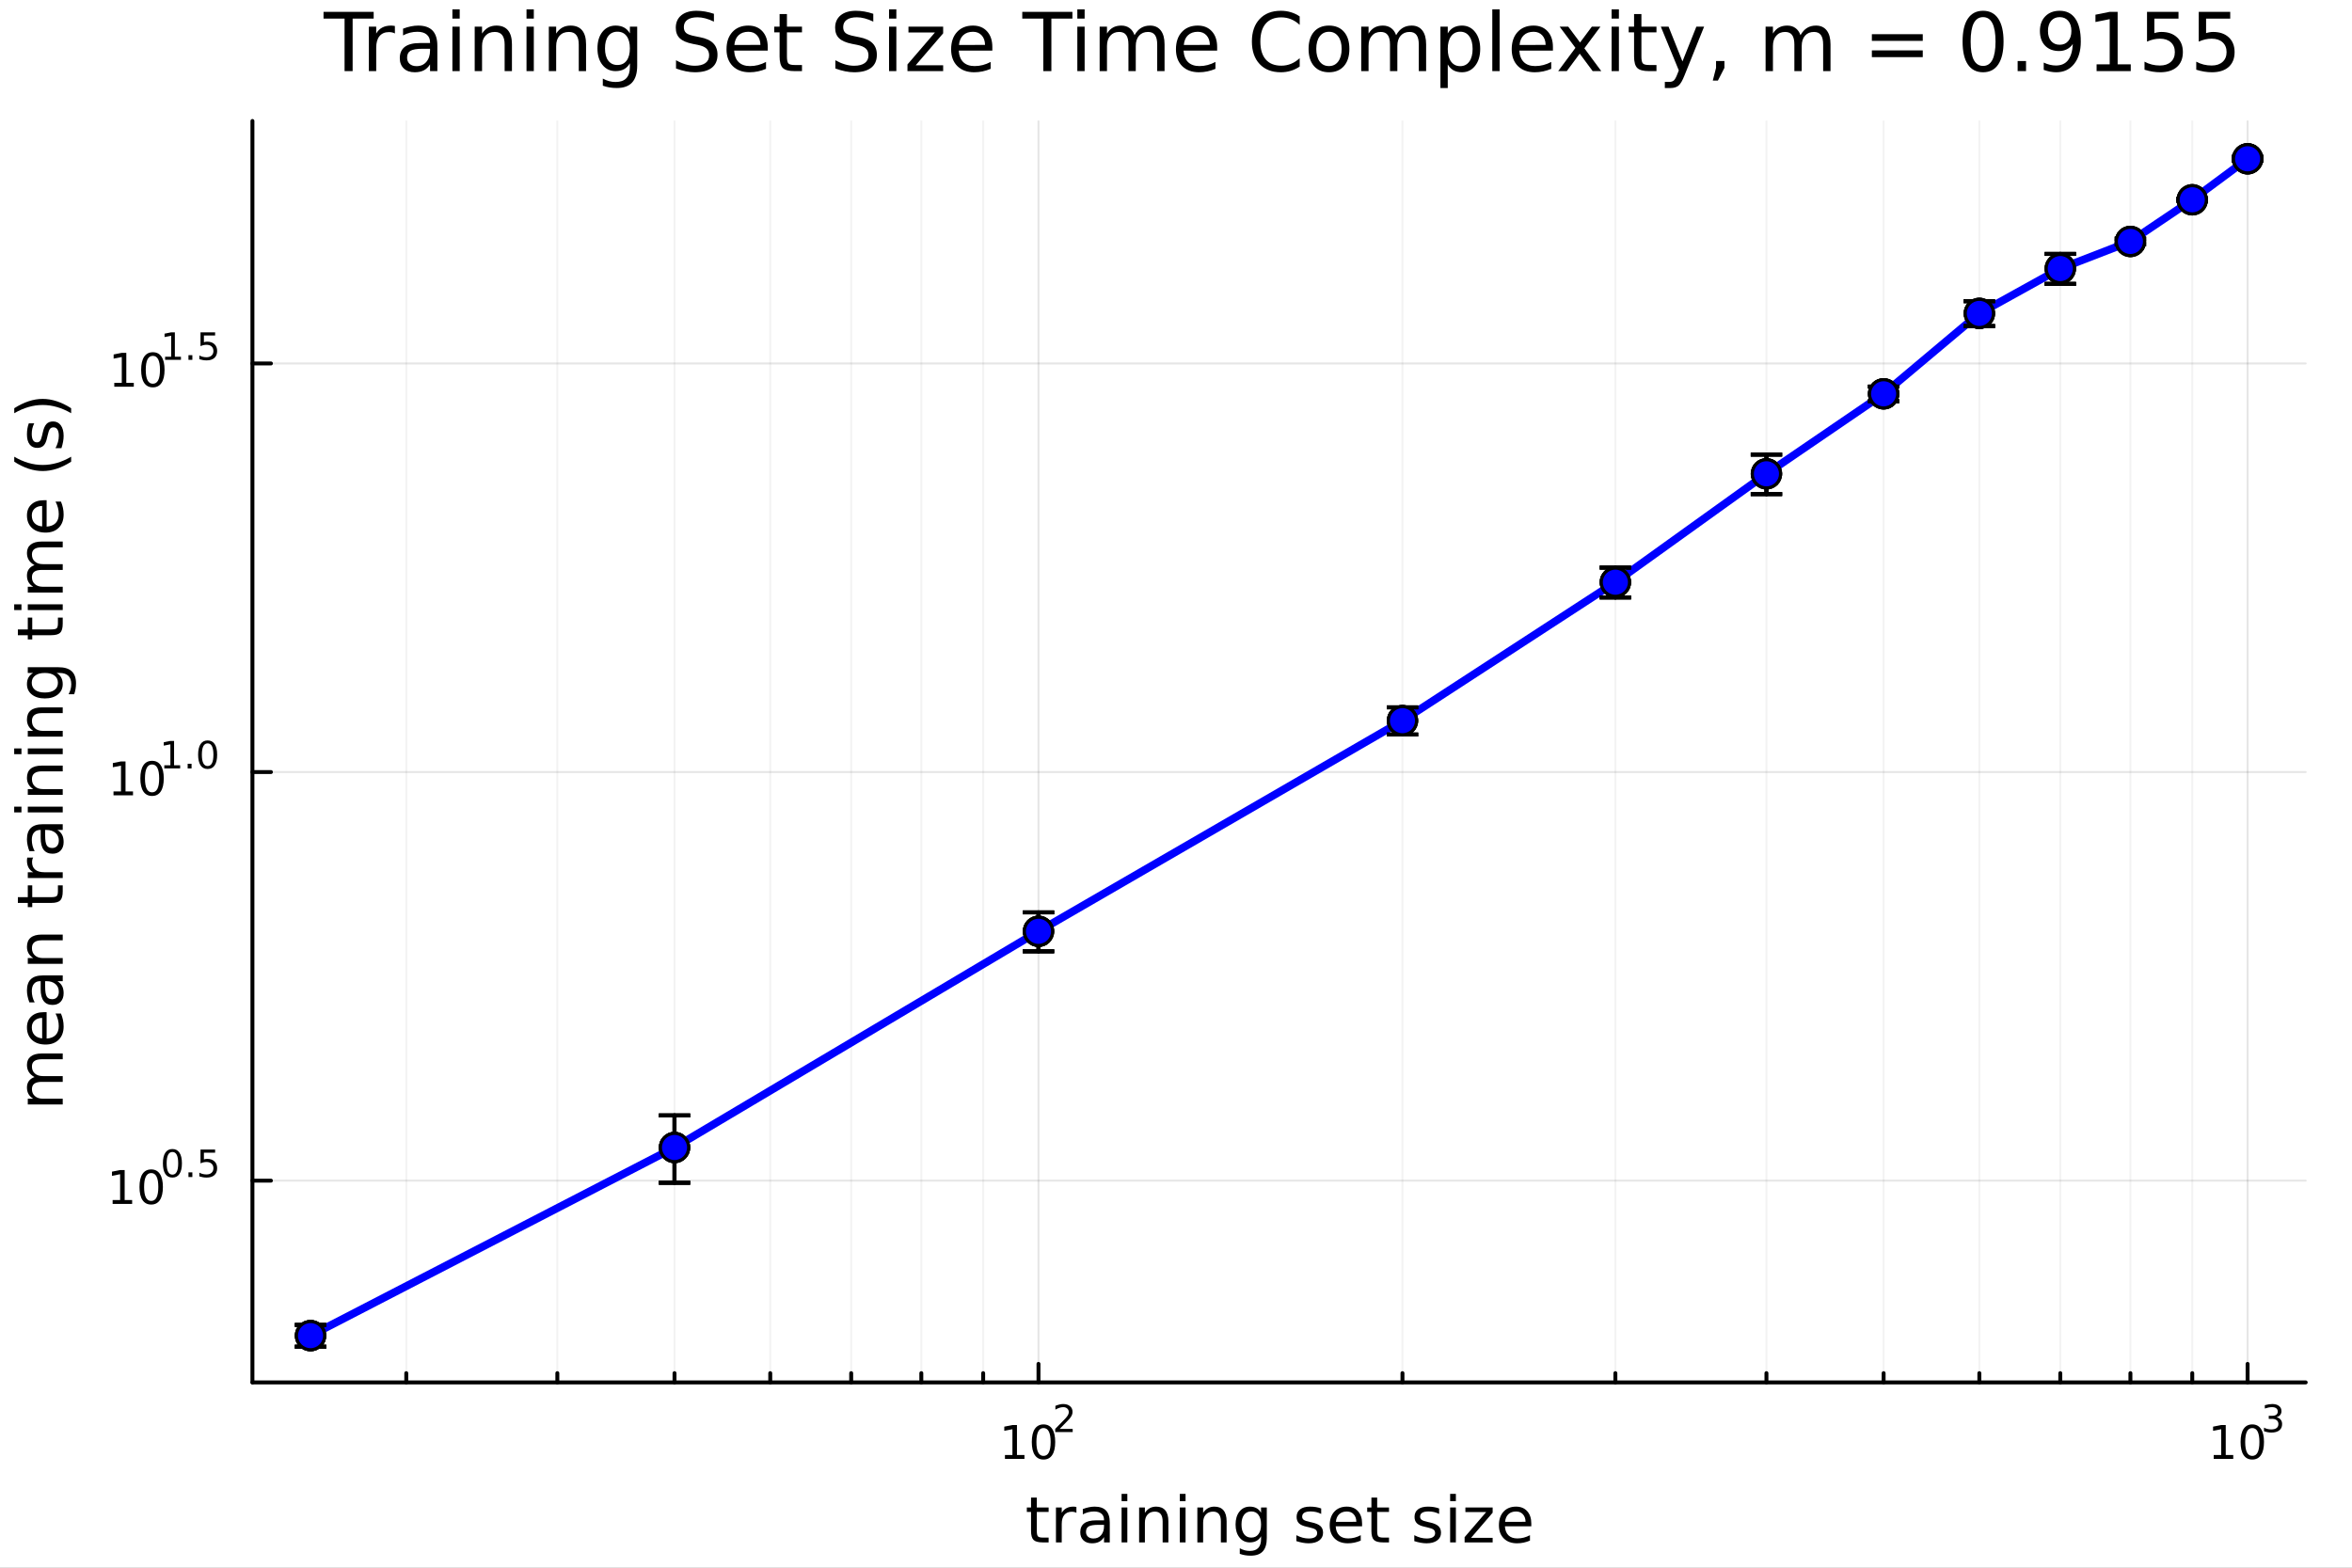 <?xml version="1.0" encoding="utf-8"?>
<svg xmlns="http://www.w3.org/2000/svg" xmlns:xlink="http://www.w3.org/1999/xlink" width="600" height="400" viewBox="0 0 2400 1600">
<rect x="0" y="0" width="2400" height="1600" fill="#808080" stroke="none"/>
<defs>
  <clipPath id="clip460">
    <rect x="0" y="0" width="2400" height="1600"/>
  </clipPath>
</defs>
<path clip-path="url(#clip460)" d="M0 1600 L2400 1600 L2400 8.88178e-14 L0 8.88178e-14  Z" fill="#ffffff" fill-rule="evenodd" fill-opacity="1"/>
<defs>
  <clipPath id="clip461">
    <rect x="480" y="0" width="1681" height="1600"/>
  </clipPath>
</defs>
<path clip-path="url(#clip460)" d="M257.579 1410.9 L2352.76 1410.9 L2352.76 123.472 L257.579 123.472  Z" fill="#ffffff" fill-rule="evenodd" fill-opacity="1"/>
<defs>
  <clipPath id="clip462">
    <rect x="257" y="123" width="2096" height="1288"/>
  </clipPath>
</defs>
<polyline clip-path="url(#clip462)" style="stroke:#000000; stroke-linecap:round; stroke-linejoin:round; stroke-width:2; stroke-opacity:0.05; fill:none" points="414.568,1410.9 414.568,123.472 "/>
<polyline clip-path="url(#clip462)" style="stroke:#000000; stroke-linecap:round; stroke-linejoin:round; stroke-width:2; stroke-opacity:0.05; fill:none" points="568.714,1410.9 568.714,123.472 "/>
<polyline clip-path="url(#clip462)" style="stroke:#000000; stroke-linecap:round; stroke-linejoin:round; stroke-width:2; stroke-opacity:0.05; fill:none" points="688.28,1410.9 688.28,123.472 "/>
<polyline clip-path="url(#clip462)" style="stroke:#000000; stroke-linecap:round; stroke-linejoin:round; stroke-width:2; stroke-opacity:0.05; fill:none" points="785.971,1410.9 785.971,123.472 "/>
<polyline clip-path="url(#clip462)" style="stroke:#000000; stroke-linecap:round; stroke-linejoin:round; stroke-width:2; stroke-opacity:0.05; fill:none" points="868.569,1410.9 868.569,123.472 "/>
<polyline clip-path="url(#clip462)" style="stroke:#000000; stroke-linecap:round; stroke-linejoin:round; stroke-width:2; stroke-opacity:0.05; fill:none" points="940.118,1410.9 940.118,123.472 "/>
<polyline clip-path="url(#clip462)" style="stroke:#000000; stroke-linecap:round; stroke-linejoin:round; stroke-width:2; stroke-opacity:0.05; fill:none" points="1003.23,1410.9 1003.23,123.472 "/>
<polyline clip-path="url(#clip462)" style="stroke:#000000; stroke-linecap:round; stroke-linejoin:round; stroke-width:2; stroke-opacity:0.05; fill:none" points="1431.09,1410.9 1431.09,123.472 "/>
<polyline clip-path="url(#clip462)" style="stroke:#000000; stroke-linecap:round; stroke-linejoin:round; stroke-width:2; stroke-opacity:0.05; fill:none" points="1648.34,1410.9 1648.34,123.472 "/>
<polyline clip-path="url(#clip462)" style="stroke:#000000; stroke-linecap:round; stroke-linejoin:round; stroke-width:2; stroke-opacity:0.05; fill:none" points="1802.49,1410.9 1802.49,123.472 "/>
<polyline clip-path="url(#clip462)" style="stroke:#000000; stroke-linecap:round; stroke-linejoin:round; stroke-width:2; stroke-opacity:0.05; fill:none" points="1922.06,1410.9 1922.06,123.472 "/>
<polyline clip-path="url(#clip462)" style="stroke:#000000; stroke-linecap:round; stroke-linejoin:round; stroke-width:2; stroke-opacity:0.05; fill:none" points="2019.75,1410.9 2019.75,123.472 "/>
<polyline clip-path="url(#clip462)" style="stroke:#000000; stroke-linecap:round; stroke-linejoin:round; stroke-width:2; stroke-opacity:0.05; fill:none" points="2102.34,1410.9 2102.34,123.472 "/>
<polyline clip-path="url(#clip462)" style="stroke:#000000; stroke-linecap:round; stroke-linejoin:round; stroke-width:2; stroke-opacity:0.05; fill:none" points="2173.89,1410.9 2173.89,123.472 "/>
<polyline clip-path="url(#clip462)" style="stroke:#000000; stroke-linecap:round; stroke-linejoin:round; stroke-width:2; stroke-opacity:0.05; fill:none" points="2237,1410.9 2237,123.472 "/>
<polyline clip-path="url(#clip462)" style="stroke:#000000; stroke-linecap:round; stroke-linejoin:round; stroke-width:2; stroke-opacity:0.1; fill:none" points="1059.68,1410.9 1059.68,123.472 "/>
<polyline clip-path="url(#clip462)" style="stroke:#000000; stroke-linecap:round; stroke-linejoin:round; stroke-width:2; stroke-opacity:0.1; fill:none" points="2293.46,1410.9 2293.46,123.472 "/>
<polyline clip-path="url(#clip462)" style="stroke:#000000; stroke-linecap:round; stroke-linejoin:round; stroke-width:2; stroke-opacity:0.1; fill:none" points="257.579,1204.98 2352.76,1204.98 "/>
<polyline clip-path="url(#clip462)" style="stroke:#000000; stroke-linecap:round; stroke-linejoin:round; stroke-width:2; stroke-opacity:0.1; fill:none" points="257.579,787.966 2352.76,787.966 "/>
<polyline clip-path="url(#clip462)" style="stroke:#000000; stroke-linecap:round; stroke-linejoin:round; stroke-width:2; stroke-opacity:0.1; fill:none" points="257.579,370.948 2352.76,370.948 "/>
<polyline clip-path="url(#clip460)" style="stroke:#000000; stroke-linecap:round; stroke-linejoin:round; stroke-width:4; stroke-opacity:1; fill:none" points="257.579,1410.9 2352.76,1410.9 "/>
<polyline clip-path="url(#clip460)" style="stroke:#000000; stroke-linecap:round; stroke-linejoin:round; stroke-width:4; stroke-opacity:1; fill:none" points="1059.68,1410.9 1059.68,1392 "/>
<polyline clip-path="url(#clip460)" style="stroke:#000000; stroke-linecap:round; stroke-linejoin:round; stroke-width:4; stroke-opacity:1; fill:none" points="2293.46,1410.9 2293.46,1392 "/>
<polyline clip-path="url(#clip460)" style="stroke:#000000; stroke-linecap:round; stroke-linejoin:round; stroke-width:4; stroke-opacity:1; fill:none" points="414.568,1410.9 414.568,1401.45 "/>
<polyline clip-path="url(#clip460)" style="stroke:#000000; stroke-linecap:round; stroke-linejoin:round; stroke-width:4; stroke-opacity:1; fill:none" points="568.714,1410.9 568.714,1401.45 "/>
<polyline clip-path="url(#clip460)" style="stroke:#000000; stroke-linecap:round; stroke-linejoin:round; stroke-width:4; stroke-opacity:1; fill:none" points="688.28,1410.9 688.28,1401.45 "/>
<polyline clip-path="url(#clip460)" style="stroke:#000000; stroke-linecap:round; stroke-linejoin:round; stroke-width:4; stroke-opacity:1; fill:none" points="785.971,1410.9 785.971,1401.45 "/>
<polyline clip-path="url(#clip460)" style="stroke:#000000; stroke-linecap:round; stroke-linejoin:round; stroke-width:4; stroke-opacity:1; fill:none" points="868.569,1410.9 868.569,1401.45 "/>
<polyline clip-path="url(#clip460)" style="stroke:#000000; stroke-linecap:round; stroke-linejoin:round; stroke-width:4; stroke-opacity:1; fill:none" points="940.118,1410.9 940.118,1401.45 "/>
<polyline clip-path="url(#clip460)" style="stroke:#000000; stroke-linecap:round; stroke-linejoin:round; stroke-width:4; stroke-opacity:1; fill:none" points="1003.23,1410.9 1003.23,1401.45 "/>
<polyline clip-path="url(#clip460)" style="stroke:#000000; stroke-linecap:round; stroke-linejoin:round; stroke-width:4; stroke-opacity:1; fill:none" points="1431.09,1410.9 1431.09,1401.45 "/>
<polyline clip-path="url(#clip460)" style="stroke:#000000; stroke-linecap:round; stroke-linejoin:round; stroke-width:4; stroke-opacity:1; fill:none" points="1648.34,1410.9 1648.34,1401.45 "/>
<polyline clip-path="url(#clip460)" style="stroke:#000000; stroke-linecap:round; stroke-linejoin:round; stroke-width:4; stroke-opacity:1; fill:none" points="1802.49,1410.9 1802.49,1401.45 "/>
<polyline clip-path="url(#clip460)" style="stroke:#000000; stroke-linecap:round; stroke-linejoin:round; stroke-width:4; stroke-opacity:1; fill:none" points="1922.06,1410.9 1922.06,1401.45 "/>
<polyline clip-path="url(#clip460)" style="stroke:#000000; stroke-linecap:round; stroke-linejoin:round; stroke-width:4; stroke-opacity:1; fill:none" points="2019.75,1410.9 2019.75,1401.45 "/>
<polyline clip-path="url(#clip460)" style="stroke:#000000; stroke-linecap:round; stroke-linejoin:round; stroke-width:4; stroke-opacity:1; fill:none" points="2102.34,1410.9 2102.34,1401.45 "/>
<polyline clip-path="url(#clip460)" style="stroke:#000000; stroke-linecap:round; stroke-linejoin:round; stroke-width:4; stroke-opacity:1; fill:none" points="2173.89,1410.9 2173.89,1401.45 "/>
<polyline clip-path="url(#clip460)" style="stroke:#000000; stroke-linecap:round; stroke-linejoin:round; stroke-width:4; stroke-opacity:1; fill:none" points="2237,1410.9 2237,1401.45 "/>
<path clip-path="url(#clip460)" d="M1025.46 1485.02 L1033.09 1485.02 L1033.09 1458.66 L1024.78 1460.32 L1024.78 1456.06 L1033.05 1454.4 L1037.72 1454.4 L1037.72 1485.02 L1045.36 1485.02 L1045.36 1488.96 L1025.46 1488.96 L1025.46 1485.02 Z" fill="#000000" fill-rule="nonzero" fill-opacity="1" /><path clip-path="url(#clip460)" d="M1064.81 1457.48 Q1061.2 1457.48 1059.37 1461.04 Q1057.56 1464.58 1057.56 1471.71 Q1057.56 1478.82 1059.37 1482.38 Q1061.2 1485.92 1064.81 1485.92 Q1068.44 1485.92 1070.25 1482.38 Q1072.08 1478.82 1072.08 1471.71 Q1072.08 1464.58 1070.25 1461.04 Q1068.44 1457.48 1064.81 1457.48 M1064.81 1453.77 Q1070.62 1453.77 1073.67 1458.38 Q1076.75 1462.96 1076.75 1471.71 Q1076.75 1480.44 1073.67 1485.04 Q1070.62 1489.63 1064.81 1489.63 Q1059 1489.63 1055.92 1485.04 Q1052.86 1480.44 1052.86 1471.71 Q1052.86 1462.96 1055.92 1458.38 Q1059 1453.77 1064.81 1453.77 Z" fill="#000000" fill-rule="nonzero" fill-opacity="1" /><path clip-path="url(#clip460)" d="M1081.32 1458.35 L1094.58 1458.35 L1094.58 1461.55 L1076.75 1461.55 L1076.75 1458.35 Q1078.91 1456.11 1082.64 1452.35 Q1086.38 1448.57 1087.34 1447.48 Q1089.16 1445.43 1089.88 1444.02 Q1090.61 1442.59 1090.61 1441.22 Q1090.61 1438.98 1089.03 1437.57 Q1087.47 1436.16 1084.95 1436.16 Q1083.17 1436.16 1081.17 1436.78 Q1079.2 1437.4 1076.94 1438.66 L1076.94 1434.82 Q1079.23 1433.9 1081.23 1433.43 Q1083.22 1432.96 1084.88 1432.96 Q1089.24 1432.96 1091.84 1435.14 Q1094.43 1437.32 1094.43 1440.97 Q1094.43 1442.7 1093.77 1444.26 Q1093.13 1445.8 1091.42 1447.91 Q1090.95 1448.46 1088.43 1451.07 Q1085.91 1453.67 1081.32 1458.35 Z" fill="#000000" fill-rule="nonzero" fill-opacity="1" /><path clip-path="url(#clip460)" d="M2258.9 1485.02 L2266.54 1485.02 L2266.54 1458.66 L2258.23 1460.32 L2258.23 1456.06 L2266.49 1454.4 L2271.17 1454.4 L2271.17 1485.02 L2278.81 1485.02 L2278.81 1488.96 L2258.9 1488.96 L2258.9 1485.02 Z" fill="#000000" fill-rule="nonzero" fill-opacity="1" /><path clip-path="url(#clip460)" d="M2298.25 1457.48 Q2294.64 1457.48 2292.81 1461.04 Q2291.01 1464.58 2291.01 1471.71 Q2291.01 1478.82 2292.81 1482.38 Q2294.64 1485.92 2298.25 1485.92 Q2301.89 1485.92 2303.69 1482.38 Q2305.52 1478.82 2305.52 1471.71 Q2305.52 1464.58 2303.69 1461.04 Q2301.89 1457.48 2298.25 1457.48 M2298.25 1453.77 Q2304.06 1453.77 2307.12 1458.38 Q2310.2 1462.96 2310.2 1471.71 Q2310.2 1480.44 2307.12 1485.04 Q2304.06 1489.63 2298.25 1489.63 Q2292.44 1489.63 2289.36 1485.04 Q2286.31 1480.44 2286.31 1471.71 Q2286.31 1462.96 2289.36 1458.38 Q2292.44 1453.77 2298.25 1453.77 Z" fill="#000000" fill-rule="nonzero" fill-opacity="1" /><path clip-path="url(#clip460)" d="M2322.89 1446.41 Q2325.62 1446.99 2327.14 1448.83 Q2328.69 1450.68 2328.69 1453.38 Q2328.69 1457.54 2325.83 1459.82 Q2322.97 1462.09 2317.7 1462.09 Q2315.93 1462.09 2314.05 1461.73 Q2312.19 1461.4 2310.2 1460.7 L2310.2 1457.03 Q2311.78 1457.95 2313.66 1458.42 Q2315.54 1458.89 2317.59 1458.89 Q2321.16 1458.89 2323.02 1457.48 Q2324.91 1456.07 2324.91 1453.38 Q2324.91 1450.9 2323.16 1449.51 Q2321.43 1448.1 2318.32 1448.1 L2315.05 1448.1 L2315.05 1444.98 L2318.47 1444.98 Q2321.28 1444.98 2322.76 1443.87 Q2324.25 1442.74 2324.25 1440.63 Q2324.25 1438.47 2322.71 1437.32 Q2321.18 1436.16 2318.32 1436.16 Q2316.76 1436.16 2314.98 1436.49 Q2313.19 1436.83 2311.04 1437.55 L2311.04 1434.16 Q2313.21 1433.56 2315.09 1433.26 Q2316.99 1432.96 2318.66 1432.96 Q2322.99 1432.96 2325.51 1434.93 Q2328.03 1436.89 2328.03 1440.24 Q2328.03 1442.57 2326.69 1444.19 Q2325.36 1445.79 2322.89 1446.41 Z" fill="#000000" fill-rule="nonzero" fill-opacity="1" /><path clip-path="url(#clip460)" d="M1057.97 1528.42 L1057.97 1538.54 L1070.03 1538.54 L1070.03 1543.09 L1057.97 1543.09 L1057.97 1562.44 Q1057.97 1566.8 1059.15 1568.04 Q1060.36 1569.28 1064.02 1569.28 L1070.03 1569.28 L1070.03 1574.19 L1064.02 1574.19 Q1057.24 1574.19 1054.66 1571.67 Q1052.08 1569.12 1052.08 1562.44 L1052.08 1543.09 L1047.79 1543.09 L1047.79 1538.54 L1052.08 1538.54 L1052.08 1528.42 L1057.97 1528.42 Z" fill="#000000" fill-rule="nonzero" fill-opacity="1" /><path clip-path="url(#clip460)" d="M1098.39 1544.01 Q1097.41 1543.44 1096.23 1543.18 Q1095.08 1542.9 1093.68 1542.9 Q1088.72 1542.9 1086.04 1546.14 Q1083.4 1549.36 1083.4 1555.41 L1083.4 1574.19 L1077.51 1574.19 L1077.51 1538.54 L1083.4 1538.54 L1083.4 1544.08 Q1085.25 1540.83 1088.21 1539.27 Q1091.17 1537.68 1095.4 1537.68 Q1096.01 1537.68 1096.74 1537.77 Q1097.47 1537.84 1098.36 1538 L1098.39 1544.01 Z" fill="#000000" fill-rule="nonzero" fill-opacity="1" /><path clip-path="url(#clip460)" d="M1120.74 1556.27 Q1113.64 1556.27 1110.9 1557.89 Q1108.16 1559.51 1108.16 1563.43 Q1108.16 1566.55 1110.2 1568.39 Q1112.27 1570.21 1115.8 1570.21 Q1120.67 1570.21 1123.6 1566.77 Q1126.56 1563.3 1126.56 1557.57 L1126.56 1556.27 L1120.74 1556.27 M1132.42 1553.85 L1132.42 1574.19 L1126.56 1574.19 L1126.56 1568.77 Q1124.56 1572.02 1121.56 1573.58 Q1118.57 1575.11 1114.24 1575.11 Q1108.77 1575.11 1105.52 1572.05 Q1102.31 1568.97 1102.31 1563.81 Q1102.31 1557.79 1106.32 1554.74 Q1110.36 1551.68 1118.35 1551.68 L1126.56 1551.68 L1126.56 1551.11 Q1126.56 1547.07 1123.89 1544.87 Q1121.25 1542.64 1116.44 1542.64 Q1113.38 1542.64 1110.49 1543.38 Q1107.59 1544.11 1104.92 1545.57 L1104.92 1540.16 Q1108.13 1538.92 1111.16 1538.31 Q1114.18 1537.68 1117.04 1537.68 Q1124.78 1537.68 1128.6 1541.69 Q1132.42 1545.7 1132.42 1553.85 Z" fill="#000000" fill-rule="nonzero" fill-opacity="1" /><path clip-path="url(#clip460)" d="M1144.48 1538.54 L1150.34 1538.54 L1150.34 1574.19 L1144.48 1574.19 L1144.48 1538.54 M1144.48 1524.66 L1150.34 1524.66 L1150.34 1532.08 L1144.48 1532.08 L1144.48 1524.66 Z" fill="#000000" fill-rule="nonzero" fill-opacity="1" /><path clip-path="url(#clip460)" d="M1192.22 1552.67 L1192.22 1574.19 L1186.37 1574.19 L1186.37 1552.86 Q1186.37 1547.8 1184.39 1545.29 Q1182.42 1542.77 1178.47 1542.77 Q1173.73 1542.77 1170.99 1545.79 Q1168.26 1548.82 1168.26 1554.04 L1168.26 1574.19 L1162.37 1574.19 L1162.37 1538.54 L1168.26 1538.54 L1168.26 1544.08 Q1170.36 1540.86 1173.19 1539.27 Q1176.05 1537.68 1179.78 1537.68 Q1185.92 1537.68 1189.07 1541.5 Q1192.22 1545.29 1192.22 1552.67 Z" fill="#000000" fill-rule="nonzero" fill-opacity="1" /><path clip-path="url(#clip460)" d="M1203.9 1538.54 L1209.76 1538.54 L1209.76 1574.19 L1203.9 1574.19 L1203.9 1538.54 M1203.9 1524.66 L1209.76 1524.66 L1209.76 1532.08 L1203.9 1532.08 L1203.9 1524.66 Z" fill="#000000" fill-rule="nonzero" fill-opacity="1" /><path clip-path="url(#clip460)" d="M1251.65 1552.67 L1251.65 1574.19 L1245.79 1574.19 L1245.79 1552.86 Q1245.79 1547.8 1243.82 1545.29 Q1241.84 1542.77 1237.9 1542.77 Q1233.16 1542.77 1230.42 1545.79 Q1227.68 1548.82 1227.68 1554.04 L1227.68 1574.19 L1221.79 1574.19 L1221.79 1538.54 L1227.68 1538.54 L1227.68 1544.08 Q1229.78 1540.86 1232.61 1539.27 Q1235.48 1537.68 1239.2 1537.68 Q1245.35 1537.68 1248.5 1541.5 Q1251.65 1545.29 1251.65 1552.67 Z" fill="#000000" fill-rule="nonzero" fill-opacity="1" /><path clip-path="url(#clip460)" d="M1286.79 1555.95 Q1286.79 1549.58 1284.14 1546.08 Q1281.53 1542.58 1276.79 1542.58 Q1272.08 1542.58 1269.44 1546.08 Q1266.83 1549.58 1266.83 1555.95 Q1266.83 1562.28 1269.44 1565.78 Q1272.08 1569.28 1276.79 1569.28 Q1281.53 1569.28 1284.14 1565.78 Q1286.79 1562.28 1286.79 1555.95 M1292.64 1569.76 Q1292.64 1578.86 1288.6 1583.29 Q1284.56 1587.74 1276.22 1587.74 Q1273.13 1587.74 1270.39 1587.27 Q1267.66 1586.82 1265.08 1585.87 L1265.08 1580.17 Q1267.66 1581.57 1270.17 1582.24 Q1272.69 1582.91 1275.3 1582.91 Q1281.06 1582.91 1283.92 1579.88 Q1286.79 1576.89 1286.79 1570.81 L1286.79 1567.92 Q1284.97 1571.07 1282.14 1572.63 Q1279.31 1574.19 1275.36 1574.19 Q1268.8 1574.19 1264.79 1569.19 Q1260.78 1564.19 1260.78 1555.95 Q1260.78 1547.67 1264.79 1542.68 Q1268.8 1537.68 1275.36 1537.68 Q1279.31 1537.68 1282.14 1539.24 Q1284.97 1540.8 1286.79 1543.95 L1286.79 1538.54 L1292.64 1538.54 L1292.64 1569.76 Z" fill="#000000" fill-rule="nonzero" fill-opacity="1" /><path clip-path="url(#clip460)" d="M1348.15 1539.59 L1348.15 1545.13 Q1345.67 1543.85 1343 1543.22 Q1340.32 1542.58 1337.46 1542.58 Q1333.1 1542.58 1330.9 1543.92 Q1328.74 1545.25 1328.74 1547.93 Q1328.74 1549.96 1330.3 1551.14 Q1331.86 1552.29 1336.57 1553.34 L1338.57 1553.78 Q1344.81 1555.12 1347.42 1557.57 Q1350.06 1559.99 1350.06 1564.35 Q1350.06 1569.32 1346.11 1572.21 Q1342.2 1575.11 1335.32 1575.11 Q1332.46 1575.11 1329.34 1574.54 Q1326.25 1573.99 1322.82 1572.88 L1322.82 1566.83 Q1326.06 1568.52 1329.21 1569.38 Q1332.36 1570.21 1335.45 1570.21 Q1339.59 1570.21 1341.82 1568.81 Q1344.05 1567.37 1344.05 1564.8 Q1344.05 1562.41 1342.42 1561.14 Q1340.83 1559.86 1335.39 1558.68 L1333.35 1558.21 Q1327.91 1557.06 1325.49 1554.71 Q1323.07 1552.32 1323.07 1548.18 Q1323.07 1543.15 1326.64 1540.42 Q1330.2 1537.68 1336.76 1537.68 Q1340 1537.68 1342.87 1538.16 Q1345.73 1538.63 1348.15 1539.59 Z" fill="#000000" fill-rule="nonzero" fill-opacity="1" /><path clip-path="url(#clip460)" d="M1389.88 1554.9 L1389.88 1557.76 L1362.95 1557.76 Q1363.33 1563.81 1366.58 1566.99 Q1369.86 1570.14 1375.68 1570.14 Q1379.06 1570.14 1382.21 1569.32 Q1385.39 1568.49 1388.51 1566.83 L1388.51 1572.37 Q1385.36 1573.71 1382.05 1574.41 Q1378.74 1575.11 1375.33 1575.11 Q1366.8 1575.11 1361.81 1570.14 Q1356.84 1565.18 1356.84 1556.71 Q1356.84 1547.96 1361.55 1542.83 Q1366.29 1537.68 1374.31 1537.68 Q1381.51 1537.68 1385.68 1542.33 Q1389.88 1546.94 1389.88 1554.9 M1384.02 1553.18 Q1383.96 1548.37 1381.32 1545.51 Q1378.71 1542.64 1374.38 1542.64 Q1369.48 1542.64 1366.52 1545.41 Q1363.59 1548.18 1363.14 1553.21 L1384.02 1553.18 Z" fill="#000000" fill-rule="nonzero" fill-opacity="1" /><path clip-path="url(#clip460)" d="M1405.28 1528.42 L1405.28 1538.54 L1417.35 1538.54 L1417.35 1543.09 L1405.28 1543.09 L1405.28 1562.44 Q1405.28 1566.8 1406.46 1568.04 Q1407.67 1569.28 1411.33 1569.28 L1417.35 1569.28 L1417.35 1574.19 L1411.33 1574.19 Q1404.55 1574.19 1401.97 1571.67 Q1399.4 1569.12 1399.4 1562.44 L1399.4 1543.09 L1395.1 1543.09 L1395.1 1538.54 L1399.4 1538.54 L1399.4 1528.42 L1405.28 1528.42 Z" fill="#000000" fill-rule="nonzero" fill-opacity="1" /><path clip-path="url(#clip460)" d="M1468.5 1539.59 L1468.5 1545.13 Q1466.01 1543.85 1463.34 1543.22 Q1460.67 1542.58 1457.8 1542.58 Q1453.44 1542.58 1451.24 1543.92 Q1449.08 1545.25 1449.08 1547.93 Q1449.08 1549.96 1450.64 1551.14 Q1452.2 1552.29 1456.91 1553.34 L1458.92 1553.78 Q1465.15 1555.12 1467.76 1557.57 Q1470.41 1559.99 1470.41 1564.35 Q1470.41 1569.32 1466.46 1572.21 Q1462.54 1575.11 1455.67 1575.11 Q1452.8 1575.11 1449.68 1574.54 Q1446.6 1573.99 1443.16 1572.88 L1443.16 1566.83 Q1446.41 1568.52 1449.56 1569.38 Q1452.71 1570.21 1455.8 1570.21 Q1459.93 1570.21 1462.16 1568.81 Q1464.39 1567.37 1464.39 1564.8 Q1464.39 1562.41 1462.77 1561.14 Q1461.17 1559.86 1455.73 1558.68 L1453.7 1558.21 Q1448.25 1557.06 1445.83 1554.71 Q1443.41 1552.32 1443.41 1548.18 Q1443.41 1543.15 1446.98 1540.42 Q1450.54 1537.68 1457.1 1537.68 Q1460.35 1537.68 1463.21 1538.16 Q1466.08 1538.63 1468.5 1539.59 Z" fill="#000000" fill-rule="nonzero" fill-opacity="1" /><path clip-path="url(#clip460)" d="M1479.73 1538.54 L1485.59 1538.54 L1485.59 1574.19 L1479.73 1574.19 L1479.73 1538.54 M1479.73 1524.66 L1485.59 1524.66 L1485.59 1532.08 L1479.73 1532.08 L1479.73 1524.66 Z" fill="#000000" fill-rule="nonzero" fill-opacity="1" /><path clip-path="url(#clip460)" d="M1495.3 1538.54 L1523.11 1538.54 L1523.11 1543.88 L1501.09 1569.51 L1523.11 1569.51 L1523.11 1574.19 L1494.5 1574.19 L1494.5 1568.84 L1516.52 1543.22 L1495.3 1543.22 L1495.3 1538.54 Z" fill="#000000" fill-rule="nonzero" fill-opacity="1" /><path clip-path="url(#clip460)" d="M1562.55 1554.9 L1562.55 1557.76 L1535.62 1557.76 Q1536 1563.81 1539.25 1566.99 Q1542.53 1570.14 1548.35 1570.14 Q1551.73 1570.14 1554.88 1569.32 Q1558.06 1568.49 1561.18 1566.83 L1561.18 1572.37 Q1558.03 1573.71 1554.72 1574.41 Q1551.41 1575.11 1548 1575.11 Q1539.47 1575.11 1534.48 1570.14 Q1529.51 1565.18 1529.51 1556.71 Q1529.51 1547.96 1534.22 1542.83 Q1538.96 1537.68 1546.98 1537.68 Q1554.18 1537.68 1558.35 1542.33 Q1562.55 1546.94 1562.55 1554.9 M1556.69 1553.18 Q1556.63 1548.37 1553.99 1545.51 Q1551.38 1542.64 1547.05 1542.64 Q1542.15 1542.64 1539.19 1545.41 Q1536.26 1548.18 1535.81 1553.21 L1556.69 1553.18 Z" fill="#000000" fill-rule="nonzero" fill-opacity="1" /><polyline clip-path="url(#clip460)" style="stroke:#000000; stroke-linecap:round; stroke-linejoin:round; stroke-width:4; stroke-opacity:1; fill:none" points="257.579,1410.9 257.579,123.472 "/>
<polyline clip-path="url(#clip460)" style="stroke:#000000; stroke-linecap:round; stroke-linejoin:round; stroke-width:4; stroke-opacity:1; fill:none" points="257.579,1204.98 276.476,1204.98 "/>
<polyline clip-path="url(#clip460)" style="stroke:#000000; stroke-linecap:round; stroke-linejoin:round; stroke-width:4; stroke-opacity:1; fill:none" points="257.579,787.966 276.476,787.966 "/>
<polyline clip-path="url(#clip460)" style="stroke:#000000; stroke-linecap:round; stroke-linejoin:round; stroke-width:4; stroke-opacity:1; fill:none" points="257.579,370.948 276.476,370.948 "/>
<path clip-path="url(#clip460)" d="M114.931 1224.78 L122.57 1224.78 L122.57 1198.41 L114.26 1200.08 L114.26 1195.82 L122.524 1194.15 L127.2 1194.15 L127.2 1224.78 L134.839 1224.78 L134.839 1228.71 L114.931 1228.71 L114.931 1224.78 Z" fill="#000000" fill-rule="nonzero" fill-opacity="1" /><path clip-path="url(#clip460)" d="M154.283 1197.23 Q150.672 1197.23 148.843 1200.8 Q147.038 1204.34 147.038 1211.47 Q147.038 1218.57 148.843 1222.14 Q150.672 1225.68 154.283 1225.68 Q157.917 1225.68 159.723 1222.14 Q161.552 1218.57 161.552 1211.47 Q161.552 1204.34 159.723 1200.8 Q157.917 1197.23 154.283 1197.23 M154.283 1193.53 Q160.093 1193.53 163.149 1198.13 Q166.227 1202.72 166.227 1211.47 Q166.227 1220.19 163.149 1224.8 Q160.093 1229.38 154.283 1229.38 Q148.473 1229.38 145.394 1224.8 Q142.339 1220.19 142.339 1211.47 Q142.339 1202.72 145.394 1198.13 Q148.473 1193.53 154.283 1193.53 Z" fill="#000000" fill-rule="nonzero" fill-opacity="1" /><path clip-path="url(#clip460)" d="M175.932 1175.72 Q172.998 1175.72 171.512 1178.62 Q170.045 1181.5 170.045 1187.29 Q170.045 1193.06 171.512 1195.96 Q172.998 1198.84 175.932 1198.84 Q178.885 1198.84 180.352 1195.96 Q181.838 1193.06 181.838 1187.29 Q181.838 1181.5 180.352 1178.62 Q178.885 1175.72 175.932 1175.72 M175.932 1172.71 Q180.653 1172.71 183.136 1176.46 Q185.637 1180.18 185.637 1187.29 Q185.637 1194.38 183.136 1198.12 Q180.653 1201.85 175.932 1201.85 Q171.212 1201.85 168.71 1198.12 Q166.227 1194.38 166.227 1187.29 Q166.227 1180.18 168.71 1176.46 Q171.212 1172.71 175.932 1172.71 Z" fill="#000000" fill-rule="nonzero" fill-opacity="1" /><path clip-path="url(#clip460)" d="M192.314 1196.52 L196.282 1196.52 L196.282 1201.3 L192.314 1201.3 L192.314 1196.52 Z" fill="#000000" fill-rule="nonzero" fill-opacity="1" /><path clip-path="url(#clip460)" d="M204.595 1173.22 L219.51 1173.22 L219.51 1176.42 L208.075 1176.42 L208.075 1183.3 Q208.902 1183.02 209.73 1182.89 Q210.557 1182.74 211.385 1182.74 Q216.087 1182.74 218.833 1185.32 Q221.579 1187.89 221.579 1192.29 Q221.579 1196.83 218.758 1199.35 Q215.936 1201.85 210.802 1201.85 Q209.034 1201.85 207.191 1201.55 Q205.366 1201.25 203.41 1200.64 L203.41 1196.83 Q205.103 1197.75 206.909 1198.2 Q208.714 1198.65 210.727 1198.65 Q213.98 1198.65 215.88 1196.94 Q217.78 1195.23 217.78 1192.29 Q217.78 1189.36 215.88 1187.65 Q213.98 1185.94 210.727 1185.94 Q209.203 1185.94 207.68 1186.27 Q206.175 1186.61 204.595 1187.33 L204.595 1173.22 Z" fill="#000000" fill-rule="nonzero" fill-opacity="1" /><path clip-path="url(#clip460)" d="M115.815 807.759 L123.454 807.759 L123.454 781.393 L115.144 783.06 L115.144 778.801 L123.408 777.134 L128.084 777.134 L128.084 807.759 L135.723 807.759 L135.723 811.694 L115.815 811.694 L115.815 807.759 Z" fill="#000000" fill-rule="nonzero" fill-opacity="1" /><path clip-path="url(#clip460)" d="M155.167 780.213 Q151.556 780.213 149.727 783.777 Q147.922 787.319 147.922 794.449 Q147.922 801.555 149.727 805.12 Q151.556 808.662 155.167 808.662 Q158.801 808.662 160.607 805.12 Q162.436 801.555 162.436 794.449 Q162.436 787.319 160.607 783.777 Q158.801 780.213 155.167 780.213 M155.167 776.509 Q160.977 776.509 164.033 781.115 Q167.111 785.699 167.111 794.449 Q167.111 803.175 164.033 807.782 Q160.977 812.365 155.167 812.365 Q149.357 812.365 146.278 807.782 Q143.223 803.175 143.223 794.449 Q143.223 785.699 146.278 781.115 Q149.357 776.509 155.167 776.509 Z" fill="#000000" fill-rule="nonzero" fill-opacity="1" /><path clip-path="url(#clip460)" d="M167.657 781.086 L173.863 781.086 L173.863 759.664 L167.111 761.018 L167.111 757.558 L173.826 756.204 L177.625 756.204 L177.625 781.086 L183.832 781.086 L183.832 784.284 L167.657 784.284 L167.657 781.086 Z" fill="#000000" fill-rule="nonzero" fill-opacity="1" /><path clip-path="url(#clip460)" d="M191.505 779.506 L195.474 779.506 L195.474 784.284 L191.505 784.284 L191.505 779.506 Z" fill="#000000" fill-rule="nonzero" fill-opacity="1" /><path clip-path="url(#clip460)" d="M211.874 758.705 Q208.94 758.705 207.454 761.601 Q205.987 764.479 205.987 770.272 Q205.987 776.046 207.454 778.942 Q208.94 781.82 211.874 781.82 Q214.827 781.82 216.294 778.942 Q217.78 776.046 217.78 770.272 Q217.78 764.479 216.294 761.601 Q214.827 758.705 211.874 758.705 M211.874 755.696 Q216.595 755.696 219.077 759.438 Q221.579 763.162 221.579 770.272 Q221.579 777.362 219.077 781.105 Q216.595 784.829 211.874 784.829 Q207.153 784.829 204.652 781.105 Q202.169 777.362 202.169 770.272 Q202.169 763.162 204.652 759.438 Q207.153 755.696 211.874 755.696 Z" fill="#000000" fill-rule="nonzero" fill-opacity="1" /><path clip-path="url(#clip460)" d="M116.624 390.741 L124.263 390.741 L124.263 364.375 L115.953 366.042 L115.953 361.782 L124.217 360.116 L128.893 360.116 L128.893 390.741 L136.531 390.741 L136.531 394.676 L116.624 394.676 L116.624 390.741 Z" fill="#000000" fill-rule="nonzero" fill-opacity="1" /><path clip-path="url(#clip460)" d="M155.976 363.194 Q152.365 363.194 150.536 366.759 Q148.73 370.301 148.73 377.43 Q148.73 384.537 150.536 388.102 Q152.365 391.643 155.976 391.643 Q159.61 391.643 161.416 388.102 Q163.244 384.537 163.244 377.43 Q163.244 370.301 161.416 366.759 Q159.61 363.194 155.976 363.194 M155.976 359.491 Q161.786 359.491 164.841 364.097 Q167.92 368.68 167.92 377.43 Q167.92 386.157 164.841 390.764 Q161.786 395.347 155.976 395.347 Q150.166 395.347 147.087 390.764 Q144.031 386.157 144.031 377.43 Q144.031 368.68 147.087 364.097 Q150.166 359.491 155.976 359.491 Z" fill="#000000" fill-rule="nonzero" fill-opacity="1" /><path clip-path="url(#clip460)" d="M168.466 364.068 L174.672 364.068 L174.672 342.646 L167.92 344 L167.92 340.539 L174.635 339.185 L178.434 339.185 L178.434 364.068 L184.64 364.068 L184.64 367.265 L168.466 367.265 L168.466 364.068 Z" fill="#000000" fill-rule="nonzero" fill-opacity="1" /><path clip-path="url(#clip460)" d="M192.314 362.488 L196.282 362.488 L196.282 367.265 L192.314 367.265 L192.314 362.488 Z" fill="#000000" fill-rule="nonzero" fill-opacity="1" /><path clip-path="url(#clip460)" d="M204.595 339.185 L219.51 339.185 L219.51 342.383 L208.075 342.383 L208.075 349.266 Q208.902 348.984 209.73 348.853 Q210.557 348.702 211.385 348.702 Q216.087 348.702 218.833 351.279 Q221.579 353.855 221.579 358.256 Q221.579 362.789 218.758 365.309 Q215.936 367.811 210.802 367.811 Q209.034 367.811 207.191 367.51 Q205.366 367.209 203.41 366.607 L203.41 362.789 Q205.103 363.711 206.909 364.162 Q208.714 364.613 210.727 364.613 Q213.98 364.613 215.88 362.902 Q217.78 361.19 217.78 358.256 Q217.78 355.322 215.88 353.611 Q213.98 351.899 210.727 351.899 Q209.203 351.899 207.68 352.238 Q206.175 352.576 204.595 353.291 L204.595 339.185 Z" fill="#000000" fill-rule="nonzero" fill-opacity="1" /><path clip-path="url(#clip460)" d="M35.199 1099.27 Q31.253 1097.07 29.375 1094.02 Q27.497 1090.96 27.497 1086.82 Q27.497 1081.25 31.412 1078.23 Q35.295 1075.21 42.488 1075.21 L64.004 1075.21 L64.004 1081.09 L42.679 1081.09 Q37.555 1081.09 35.072 1082.91 Q32.589 1084.72 32.589 1088.45 Q32.589 1093 35.613 1095.64 Q38.637 1098.28 43.857 1098.28 L64.004 1098.28 L64.004 1104.17 L42.679 1104.17 Q37.523 1104.17 35.072 1105.98 Q32.589 1107.8 32.589 1111.59 Q32.589 1116.07 35.645 1118.71 Q38.669 1121.36 43.857 1121.36 L64.004 1121.36 L64.004 1127.24 L28.356 1127.24 L28.356 1121.36 L33.894 1121.36 Q30.616 1119.35 29.056 1116.55 Q27.497 1113.75 27.497 1109.9 Q27.497 1106.02 29.47 1103.31 Q31.444 1100.57 35.199 1099.27 Z" fill="#000000" fill-rule="nonzero" fill-opacity="1" /><path clip-path="url(#clip460)" d="M44.716 1033.03 L47.581 1033.03 L47.581 1059.96 Q53.628 1059.58 56.811 1056.33 Q59.962 1053.05 59.962 1047.23 Q59.962 1043.85 59.134 1040.7 Q58.307 1037.52 56.652 1034.4 L62.19 1034.4 Q63.527 1037.55 64.227 1040.86 Q64.927 1044.17 64.927 1047.58 Q64.927 1056.11 59.962 1061.1 Q54.997 1066.07 46.53 1066.07 Q37.777 1066.07 32.653 1061.36 Q27.497 1056.62 27.497 1048.6 Q27.497 1041.4 32.144 1037.23 Q36.759 1033.03 44.716 1033.03 M42.997 1038.89 Q38.191 1038.95 35.327 1041.59 Q32.462 1044.2 32.462 1048.53 Q32.462 1053.43 35.231 1056.39 Q38 1059.32 43.029 1059.77 L42.997 1038.89 Z" fill="#000000" fill-rule="nonzero" fill-opacity="1" /><path clip-path="url(#clip460)" d="M46.085 1007.22 Q46.085 1014.32 47.708 1017.05 Q49.331 1019.79 53.246 1019.79 Q56.365 1019.79 58.211 1017.75 Q60.026 1015.69 60.026 1012.15 Q60.026 1007.28 56.588 1004.35 Q53.119 1001.39 47.39 1001.39 L46.085 1001.39 L46.085 1007.22 M43.666 995.538 L64.004 995.538 L64.004 1001.39 L58.593 1001.39 Q61.84 1003.4 63.399 1006.39 Q64.927 1009.38 64.927 1013.71 Q64.927 1019.19 61.872 1022.43 Q58.784 1025.65 53.628 1025.65 Q47.612 1025.65 44.557 1021.64 Q41.501 1017.6 41.501 1009.61 L41.501 1001.39 L40.928 1001.39 Q36.886 1001.39 34.69 1004.07 Q32.462 1006.71 32.462 1011.52 Q32.462 1014.57 33.194 1017.47 Q33.926 1020.36 35.39 1023.04 L29.98 1023.04 Q28.738 1019.82 28.133 1016.8 Q27.497 1013.78 27.497 1010.91 Q27.497 1003.18 31.507 999.358 Q35.518 995.538 43.666 995.538 Z" fill="#000000" fill-rule="nonzero" fill-opacity="1" /><path clip-path="url(#clip460)" d="M42.488 953.843 L64.004 953.843 L64.004 959.699 L42.679 959.699 Q37.618 959.699 35.104 961.673 Q32.589 963.646 32.589 967.593 Q32.589 972.335 35.613 975.072 Q38.637 977.81 43.857 977.81 L64.004 977.81 L64.004 983.698 L28.356 983.698 L28.356 977.81 L33.894 977.81 Q30.68 975.709 29.088 972.876 Q27.497 970.012 27.497 966.288 Q27.497 960.145 31.316 956.994 Q35.104 953.843 42.488 953.843 Z" fill="#000000" fill-rule="nonzero" fill-opacity="1" /><path clip-path="url(#clip460)" d="M18.235 915.649 L28.356 915.649 L28.356 903.586 L32.908 903.586 L32.908 915.649 L52.259 915.649 Q56.62 915.649 57.861 914.471 Q59.103 913.261 59.103 909.601 L59.103 903.586 L64.004 903.586 L64.004 909.601 Q64.004 916.381 61.49 918.959 Q58.943 921.537 52.259 921.537 L32.908 921.537 L32.908 925.834 L28.356 925.834 L28.356 921.537 L18.235 921.537 L18.235 915.649 Z" fill="#000000" fill-rule="nonzero" fill-opacity="1" /><path clip-path="url(#clip460)" d="M33.831 875.226 Q33.258 876.213 33.003 877.391 Q32.717 878.537 32.717 879.937 Q32.717 884.902 35.963 887.576 Q39.178 890.218 45.225 890.218 L64.004 890.218 L64.004 896.106 L28.356 896.106 L28.356 890.218 L33.894 890.218 Q30.648 888.372 29.088 885.411 Q27.497 882.451 27.497 878.218 Q27.497 877.613 27.592 876.881 Q27.656 876.149 27.815 875.258 L33.831 875.226 Z" fill="#000000" fill-rule="nonzero" fill-opacity="1" /><path clip-path="url(#clip460)" d="M46.085 852.883 Q46.085 859.98 47.708 862.718 Q49.331 865.455 53.246 865.455 Q56.365 865.455 58.211 863.418 Q60.026 861.349 60.026 857.816 Q60.026 852.946 56.588 850.018 Q53.119 847.058 47.39 847.058 L46.085 847.058 L46.085 852.883 M43.666 841.202 L64.004 841.202 L64.004 847.058 L58.593 847.058 Q61.84 849.063 63.399 852.055 Q64.927 855.047 64.927 859.376 Q64.927 864.85 61.872 868.097 Q58.784 871.311 53.628 871.311 Q47.612 871.311 44.557 867.301 Q41.501 863.259 41.501 855.27 L41.501 847.058 L40.928 847.058 Q36.886 847.058 34.69 849.732 Q32.462 852.373 32.462 857.18 Q32.462 860.235 33.194 863.131 Q33.926 866.028 35.39 868.701 L29.98 868.701 Q28.738 865.487 28.133 862.463 Q27.497 859.439 27.497 856.575 Q27.497 848.84 31.507 845.021 Q35.518 841.202 43.666 841.202 Z" fill="#000000" fill-rule="nonzero" fill-opacity="1" /><path clip-path="url(#clip460)" d="M28.356 829.139 L28.356 823.282 L64.004 823.282 L64.004 829.139 L28.356 829.139 M14.479 829.139 L14.479 823.282 L21.895 823.282 L21.895 829.139 L14.479 829.139 Z" fill="#000000" fill-rule="nonzero" fill-opacity="1" /><path clip-path="url(#clip460)" d="M42.488 781.396 L64.004 781.396 L64.004 787.252 L42.679 787.252 Q37.618 787.252 35.104 789.226 Q32.589 791.199 32.589 795.146 Q32.589 799.888 35.613 802.625 Q38.637 805.363 43.857 805.363 L64.004 805.363 L64.004 811.251 L28.356 811.251 L28.356 805.363 L33.894 805.363 Q30.68 803.262 29.088 800.429 Q27.497 797.565 27.497 793.841 Q27.497 787.698 31.316 784.547 Q35.104 781.396 42.488 781.396 Z" fill="#000000" fill-rule="nonzero" fill-opacity="1" /><path clip-path="url(#clip460)" d="M28.356 769.715 L28.356 763.858 L64.004 763.858 L64.004 769.715 L28.356 769.715 M14.479 769.715 L14.479 763.858 L21.895 763.858 L21.895 769.715 L14.479 769.715 Z" fill="#000000" fill-rule="nonzero" fill-opacity="1" /><path clip-path="url(#clip460)" d="M42.488 721.972 L64.004 721.972 L64.004 727.828 L42.679 727.828 Q37.618 727.828 35.104 729.802 Q32.589 731.775 32.589 735.722 Q32.589 740.464 35.613 743.202 Q38.637 745.939 43.857 745.939 L64.004 745.939 L64.004 751.827 L28.356 751.827 L28.356 745.939 L33.894 745.939 Q30.68 743.838 29.088 741.005 Q27.497 738.141 27.497 734.417 Q27.497 728.274 31.316 725.123 Q35.104 721.972 42.488 721.972 Z" fill="#000000" fill-rule="nonzero" fill-opacity="1" /><path clip-path="url(#clip460)" d="M45.766 686.833 Q39.401 686.833 35.9 689.475 Q32.398 692.085 32.398 696.827 Q32.398 701.538 35.9 704.18 Q39.401 706.79 45.766 706.79 Q52.1 706.79 55.601 704.18 Q59.103 701.538 59.103 696.827 Q59.103 692.085 55.601 689.475 Q52.1 686.833 45.766 686.833 M59.58 680.977 Q68.683 680.977 73.107 685.019 Q77.563 689.061 77.563 697.4 Q77.563 700.488 77.086 703.225 Q76.64 705.962 75.685 708.54 L69.988 708.54 Q71.388 705.962 72.057 703.448 Q72.725 700.933 72.725 698.323 Q72.725 692.562 69.701 689.698 Q66.71 686.833 60.63 686.833 L57.734 686.833 Q60.885 688.647 62.445 691.48 Q64.004 694.313 64.004 698.26 Q64.004 704.816 59.007 708.827 Q54.01 712.837 45.766 712.837 Q37.491 712.837 32.494 708.827 Q27.497 704.816 27.497 698.26 Q27.497 694.313 29.056 691.48 Q30.616 688.647 33.767 686.833 L28.356 686.833 L28.356 680.977 L59.58 680.977 Z" fill="#000000" fill-rule="nonzero" fill-opacity="1" /><path clip-path="url(#clip460)" d="M18.235 642.401 L28.356 642.401 L28.356 630.338 L32.908 630.338 L32.908 642.401 L52.259 642.401 Q56.62 642.401 57.861 641.223 Q59.103 640.013 59.103 636.353 L59.103 630.338 L64.004 630.338 L64.004 636.353 Q64.004 643.133 61.49 645.711 Q58.943 648.289 52.259 648.289 L32.908 648.289 L32.908 652.586 L28.356 652.586 L28.356 648.289 L18.235 648.289 L18.235 642.401 Z" fill="#000000" fill-rule="nonzero" fill-opacity="1" /><path clip-path="url(#clip460)" d="M28.356 622.635 L28.356 616.779 L64.004 616.779 L64.004 622.635 L28.356 622.635 M14.479 622.635 L14.479 616.779 L21.895 616.779 L21.895 622.635 L14.479 622.635 Z" fill="#000000" fill-rule="nonzero" fill-opacity="1" /><path clip-path="url(#clip460)" d="M35.199 576.77 Q31.253 574.574 29.375 571.518 Q27.497 568.463 27.497 564.325 Q27.497 558.755 31.412 555.732 Q35.295 552.708 42.488 552.708 L64.004 552.708 L64.004 558.596 L42.679 558.596 Q37.555 558.596 35.072 560.41 Q32.589 562.225 32.589 565.948 Q32.589 570.5 35.613 573.142 Q38.637 575.784 43.857 575.784 L64.004 575.784 L64.004 581.672 L42.679 581.672 Q37.523 581.672 35.072 583.486 Q32.589 585.3 32.589 589.088 Q32.589 593.576 35.645 596.217 Q38.669 598.859 43.857 598.859 L64.004 598.859 L64.004 604.747 L28.356 604.747 L28.356 598.859 L33.894 598.859 Q30.616 596.854 29.056 594.053 Q27.497 591.252 27.497 587.401 Q27.497 583.518 29.47 580.812 Q31.444 578.075 35.199 576.77 Z" fill="#000000" fill-rule="nonzero" fill-opacity="1" /><path clip-path="url(#clip460)" d="M44.716 510.535 L47.581 510.535 L47.581 537.462 Q53.628 537.08 56.811 533.833 Q59.962 530.555 59.962 524.731 Q59.962 521.357 59.134 518.206 Q58.307 515.023 56.652 511.904 L62.19 511.904 Q63.527 515.055 64.227 518.365 Q64.927 521.675 64.927 525.081 Q64.927 533.611 59.962 538.608 Q54.997 543.573 46.53 543.573 Q37.777 543.573 32.653 538.862 Q27.497 534.12 27.497 526.099 Q27.497 518.906 32.144 514.736 Q36.759 510.535 44.716 510.535 M42.997 516.391 Q38.191 516.455 35.327 519.097 Q32.462 521.707 32.462 526.036 Q32.462 530.937 35.231 533.897 Q38 536.825 43.029 537.271 L42.997 516.391 Z" fill="#000000" fill-rule="nonzero" fill-opacity="1" /><path clip-path="url(#clip460)" d="M14.543 466.134 Q21.863 470.399 29.025 472.468 Q36.186 474.537 43.538 474.537 Q50.891 474.537 58.116 472.468 Q65.309 470.367 72.598 466.134 L72.598 471.227 Q65.118 476.001 57.893 478.388 Q50.668 480.744 43.538 480.744 Q36.441 480.744 29.247 478.388 Q22.054 476.033 14.543 471.227 L14.543 466.134 Z" fill="#000000" fill-rule="nonzero" fill-opacity="1" /><path clip-path="url(#clip460)" d="M29.407 432.046 L34.945 432.046 Q33.672 434.528 33.035 437.202 Q32.398 439.876 32.398 442.74 Q32.398 447.101 33.735 449.297 Q35.072 451.461 37.746 451.461 Q39.783 451.461 40.96 449.902 Q42.106 448.342 43.157 443.631 L43.602 441.626 Q44.939 435.388 47.39 432.778 Q49.809 430.136 54.169 430.136 Q59.134 430.136 62.031 434.083 Q64.927 437.998 64.927 444.873 Q64.927 447.737 64.354 450.857 Q63.813 453.944 62.699 457.381 L56.652 457.381 Q58.339 454.135 59.198 450.984 Q60.026 447.833 60.026 444.745 Q60.026 440.608 58.625 438.38 Q57.193 436.152 54.615 436.152 Q52.228 436.152 50.955 437.775 Q49.681 439.366 48.504 444.809 L48.026 446.846 Q46.88 452.289 44.525 454.708 Q42.138 457.127 38 457.127 Q32.971 457.127 30.234 453.562 Q27.497 449.997 27.497 443.44 Q27.497 440.194 27.974 437.329 Q28.452 434.465 29.407 432.046 Z" fill="#000000" fill-rule="nonzero" fill-opacity="1" /><path clip-path="url(#clip460)" d="M14.543 421.733 L14.543 416.641 Q22.054 411.867 29.247 409.511 Q36.441 407.124 43.538 407.124 Q50.668 407.124 57.893 409.511 Q65.118 411.867 72.598 416.641 L72.598 421.733 Q65.309 417.5 58.116 415.431 Q50.891 413.331 43.538 413.331 Q36.186 413.331 29.025 415.431 Q21.863 417.5 14.543 421.733 Z" fill="#000000" fill-rule="nonzero" fill-opacity="1" /><path clip-path="url(#clip460)" d="M330.135 12.096 L381.298 12.096 L381.298 18.983 L359.828 18.983 L359.828 72.576 L351.605 72.576 L351.605 18.983 L330.135 18.983 L330.135 12.096 Z" fill="#000000" fill-rule="nonzero" fill-opacity="1" /><path clip-path="url(#clip460)" d="M402.97 34.173 Q401.714 33.444 400.216 33.12 Q398.757 32.756 396.975 32.756 Q390.655 32.756 387.253 36.888 Q383.89 40.979 383.89 48.676 L383.89 72.576 L376.396 72.576 L376.396 27.206 L383.89 27.206 L383.89 34.254 Q386.24 30.122 390.007 28.138 Q393.775 26.112 399.162 26.112 Q399.932 26.112 400.864 26.234 Q401.795 26.315 402.93 26.517 L402.97 34.173 Z" fill="#000000" fill-rule="nonzero" fill-opacity="1" /><path clip-path="url(#clip460)" d="M431.408 49.769 Q422.374 49.769 418.89 51.835 Q415.406 53.901 415.406 58.884 Q415.406 62.854 417.999 65.203 Q420.632 67.512 425.129 67.512 Q431.327 67.512 435.053 63.137 Q438.821 58.722 438.821 51.43 L438.821 49.769 L431.408 49.769 M446.274 46.691 L446.274 72.576 L438.821 72.576 L438.821 65.689 Q436.269 69.821 432.461 71.806 Q428.653 73.751 423.144 73.751 Q416.176 73.751 412.044 69.862 Q407.953 65.933 407.953 59.37 Q407.953 51.714 413.057 47.825 Q418.202 43.936 428.369 43.936 L438.821 43.936 L438.821 43.207 Q438.821 38.062 435.418 35.267 Q432.056 32.431 425.939 32.431 Q422.05 32.431 418.364 33.363 Q414.677 34.295 411.275 36.158 L411.275 29.272 Q415.366 27.692 419.214 26.922 Q423.063 26.112 426.708 26.112 Q436.552 26.112 441.413 31.216 Q446.274 36.32 446.274 46.691 Z" fill="#000000" fill-rule="nonzero" fill-opacity="1" /><path clip-path="url(#clip460)" d="M461.627 27.206 L469.081 27.206 L469.081 72.576 L461.627 72.576 L461.627 27.206 M461.627 9.544 L469.081 9.544 L469.081 18.983 L461.627 18.983 L461.627 9.544 Z" fill="#000000" fill-rule="nonzero" fill-opacity="1" /><path clip-path="url(#clip460)" d="M522.391 45.192 L522.391 72.576 L514.937 72.576 L514.937 45.435 Q514.937 38.994 512.426 35.794 Q509.914 32.594 504.891 32.594 Q498.855 32.594 495.371 36.442 Q491.888 40.29 491.888 46.934 L491.888 72.576 L484.393 72.576 L484.393 27.206 L491.888 27.206 L491.888 34.254 Q494.561 30.163 498.166 28.138 Q501.812 26.112 506.552 26.112 Q514.37 26.112 518.38 30.973 Q522.391 35.794 522.391 45.192 Z" fill="#000000" fill-rule="nonzero" fill-opacity="1" /><path clip-path="url(#clip460)" d="M537.258 27.206 L544.711 27.206 L544.711 72.576 L537.258 72.576 L537.258 27.206 M537.258 9.544 L544.711 9.544 L544.711 18.983 L537.258 18.983 L537.258 9.544 Z" fill="#000000" fill-rule="nonzero" fill-opacity="1" /><path clip-path="url(#clip460)" d="M598.021 45.192 L598.021 72.576 L590.568 72.576 L590.568 45.435 Q590.568 38.994 588.056 35.794 Q585.544 32.594 580.521 32.594 Q574.485 32.594 571.002 36.442 Q567.518 40.29 567.518 46.934 L567.518 72.576 L560.024 72.576 L560.024 27.206 L567.518 27.206 L567.518 34.254 Q570.192 30.163 573.797 28.138 Q577.443 26.112 582.182 26.112 Q590 26.112 594.011 30.973 Q598.021 35.794 598.021 45.192 Z" fill="#000000" fill-rule="nonzero" fill-opacity="1" /><path clip-path="url(#clip460)" d="M642.743 49.364 Q642.743 41.263 639.381 36.806 Q636.059 32.35 630.023 32.35 Q624.028 32.35 620.666 36.806 Q617.344 41.263 617.344 49.364 Q617.344 57.426 620.666 61.882 Q624.028 66.338 630.023 66.338 Q636.059 66.338 639.381 61.882 Q642.743 57.426 642.743 49.364 M650.197 66.945 Q650.197 78.531 645.052 84.162 Q639.908 89.833 629.294 89.833 Q625.365 89.833 621.881 89.225 Q618.397 88.658 615.116 87.443 L615.116 80.192 Q618.397 81.974 621.597 82.825 Q624.798 83.675 628.119 83.675 Q635.452 83.675 639.097 79.827 Q642.743 76.019 642.743 68.282 L642.743 64.596 Q640.434 68.606 636.829 70.591 Q633.224 72.576 628.2 72.576 Q619.856 72.576 614.751 66.216 Q609.647 59.856 609.647 49.364 Q609.647 38.832 614.751 32.472 Q619.856 26.112 628.2 26.112 Q633.224 26.112 636.829 28.097 Q640.434 30.082 642.743 34.092 L642.743 27.206 L650.197 27.206 L650.197 66.945 Z" fill="#000000" fill-rule="nonzero" fill-opacity="1" /><path clip-path="url(#clip460)" d="M728.501 14.081 L728.501 22.061 Q723.842 19.833 719.71 18.739 Q715.578 17.646 711.73 17.646 Q705.046 17.646 701.4 20.238 Q697.795 22.831 697.795 27.611 Q697.795 31.621 700.185 33.687 Q702.616 35.713 709.34 36.969 L714.282 37.981 Q723.437 39.723 727.772 44.139 Q732.147 48.514 732.147 55.886 Q732.147 64.677 726.232 69.214 Q720.359 73.751 708.975 73.751 Q704.682 73.751 699.82 72.778 Q695 71.806 689.815 69.902 L689.815 61.477 Q694.797 64.272 699.577 65.689 Q704.357 67.107 708.975 67.107 Q715.984 67.107 719.791 64.353 Q723.599 61.598 723.599 56.494 Q723.599 52.038 720.845 49.526 Q718.131 47.015 711.892 45.759 L706.91 44.787 Q697.754 42.964 693.663 39.075 Q689.572 35.186 689.572 28.259 Q689.572 20.238 695.202 15.62 Q700.874 11.002 710.798 11.002 Q715.052 11.002 719.467 11.772 Q723.883 12.542 728.501 14.081 Z" fill="#000000" fill-rule="nonzero" fill-opacity="1" /><path clip-path="url(#clip460)" d="M783.391 48.028 L783.391 51.673 L749.12 51.673 Q749.606 59.37 753.738 63.421 Q757.91 67.431 765.324 67.431 Q769.618 67.431 773.628 66.378 Q777.679 65.325 781.649 63.218 L781.649 70.267 Q777.638 71.968 773.425 72.86 Q769.212 73.751 764.878 73.751 Q754.022 73.751 747.662 67.431 Q741.342 61.112 741.342 50.337 Q741.342 39.197 747.338 32.675 Q753.373 26.112 763.582 26.112 Q772.737 26.112 778.043 32.026 Q783.391 37.9 783.391 48.028 M775.937 45.84 Q775.856 39.723 772.494 36.077 Q769.172 32.431 763.663 32.431 Q757.424 32.431 753.657 35.956 Q749.93 39.48 749.363 45.88 L775.937 45.84 Z" fill="#000000" fill-rule="nonzero" fill-opacity="1" /><path clip-path="url(#clip460)" d="M802.997 14.324 L802.997 27.206 L818.35 27.206 L818.35 32.999 L802.997 32.999 L802.997 57.628 Q802.997 63.178 804.496 64.758 Q806.035 66.338 810.694 66.338 L818.35 66.338 L818.35 72.576 L810.694 72.576 Q802.065 72.576 798.784 69.376 Q795.503 66.135 795.503 57.628 L795.503 32.999 L790.034 32.999 L790.034 27.206 L795.503 27.206 L795.503 14.324 L802.997 14.324 Z" fill="#000000" fill-rule="nonzero" fill-opacity="1" /><path clip-path="url(#clip460)" d="M891.104 14.081 L891.104 22.061 Q886.446 19.833 882.314 18.739 Q878.182 17.646 874.333 17.646 Q867.649 17.646 864.004 20.238 Q860.398 22.831 860.398 27.611 Q860.398 31.621 862.788 33.687 Q865.219 35.713 871.943 36.969 L876.885 37.981 Q886.041 39.723 890.375 44.139 Q894.75 48.514 894.75 55.886 Q894.75 64.677 888.836 69.214 Q882.962 73.751 871.579 73.751 Q867.285 73.751 862.424 72.778 Q857.603 71.806 852.418 69.902 L852.418 61.477 Q857.401 64.272 862.181 65.689 Q866.961 67.107 871.579 67.107 Q878.587 67.107 882.395 64.353 Q886.203 61.598 886.203 56.494 Q886.203 52.038 883.448 49.526 Q880.734 47.015 874.495 45.759 L869.513 44.787 Q860.358 42.964 856.266 39.075 Q852.175 35.186 852.175 28.259 Q852.175 20.238 857.806 15.62 Q863.477 11.002 873.402 11.002 Q877.655 11.002 882.071 11.772 Q886.486 12.542 891.104 14.081 Z" fill="#000000" fill-rule="nonzero" fill-opacity="1" /><path clip-path="url(#clip460)" d="M907.186 27.206 L914.64 27.206 L914.64 72.576 L907.186 72.576 L907.186 27.206 M907.186 9.544 L914.64 9.544 L914.64 18.983 L907.186 18.983 L907.186 9.544 Z" fill="#000000" fill-rule="nonzero" fill-opacity="1" /><path clip-path="url(#clip460)" d="M926.995 27.206 L962.4 27.206 L962.4 34.011 L934.368 66.621 L962.4 66.621 L962.4 72.576 L925.982 72.576 L925.982 65.77 L954.015 33.161 L926.995 33.161 L926.995 27.206 Z" fill="#000000" fill-rule="nonzero" fill-opacity="1" /><path clip-path="url(#clip460)" d="M1012.59 48.028 L1012.59 51.673 L978.32 51.673 Q978.806 59.37 982.938 63.421 Q987.111 67.431 994.524 67.431 Q998.818 67.431 1002.83 66.378 Q1006.88 65.325 1010.85 63.218 L1010.85 70.267 Q1006.84 71.968 1002.63 72.86 Q998.413 73.751 994.078 73.751 Q983.222 73.751 976.862 67.431 Q970.542 61.112 970.542 50.337 Q970.542 39.197 976.538 32.675 Q982.574 26.112 992.782 26.112 Q1001.94 26.112 1007.24 32.026 Q1012.59 37.9 1012.59 48.028 M1005.14 45.84 Q1005.06 39.723 1001.69 36.077 Q998.372 32.431 992.863 32.431 Q986.624 32.431 982.857 35.956 Q979.13 39.48 978.563 45.88 L1005.14 45.84 Z" fill="#000000" fill-rule="nonzero" fill-opacity="1" /><path clip-path="url(#clip460)" d="M1043.13 12.096 L1094.3 12.096 L1094.3 18.983 L1072.83 18.983 L1072.83 72.576 L1064.6 72.576 L1064.6 18.983 L1043.13 18.983 L1043.13 12.096 Z" fill="#000000" fill-rule="nonzero" fill-opacity="1" /><path clip-path="url(#clip460)" d="M1099.32 27.206 L1106.77 27.206 L1106.77 72.576 L1099.32 72.576 L1099.32 27.206 M1099.32 9.544 L1106.77 9.544 L1106.77 18.983 L1099.32 18.983 L1099.32 9.544 Z" fill="#000000" fill-rule="nonzero" fill-opacity="1" /><path clip-path="url(#clip460)" d="M1157.69 35.915 Q1160.49 30.892 1164.38 28.502 Q1168.27 26.112 1173.53 26.112 Q1180.62 26.112 1184.47 31.095 Q1188.32 36.037 1188.32 45.192 L1188.32 72.576 L1180.82 72.576 L1180.82 45.435 Q1180.82 38.913 1178.52 35.753 Q1176.21 32.594 1171.47 32.594 Q1165.67 32.594 1162.31 36.442 Q1158.95 40.29 1158.95 46.934 L1158.95 72.576 L1151.46 72.576 L1151.46 45.435 Q1151.46 38.873 1149.15 35.753 Q1146.84 32.594 1142.02 32.594 Q1136.31 32.594 1132.94 36.482 Q1129.58 40.331 1129.58 46.934 L1129.58 72.576 L1122.09 72.576 L1122.09 27.206 L1129.58 27.206 L1129.58 34.254 Q1132.13 30.082 1135.7 28.097 Q1139.26 26.112 1144.16 26.112 Q1149.11 26.112 1152.55 28.624 Q1156.03 31.135 1157.69 35.915 Z" fill="#000000" fill-rule="nonzero" fill-opacity="1" /><path clip-path="url(#clip460)" d="M1241.99 48.028 L1241.99 51.673 L1207.72 51.673 Q1208.21 59.37 1212.34 63.421 Q1216.51 67.431 1223.93 67.431 Q1228.22 67.431 1232.23 66.378 Q1236.28 65.325 1240.25 63.218 L1240.25 70.267 Q1236.24 71.968 1232.03 72.86 Q1227.82 73.751 1223.48 73.751 Q1212.62 73.751 1206.26 67.431 Q1199.95 61.112 1199.95 50.337 Q1199.95 39.197 1205.94 32.675 Q1211.98 26.112 1222.18 26.112 Q1231.34 26.112 1236.65 32.026 Q1241.99 37.9 1241.99 48.028 M1234.54 45.84 Q1234.46 39.723 1231.1 36.077 Q1227.77 32.431 1222.27 32.431 Q1216.03 32.431 1212.26 35.956 Q1208.53 39.48 1207.97 45.88 L1234.54 45.84 Z" fill="#000000" fill-rule="nonzero" fill-opacity="1" /><path clip-path="url(#clip460)" d="M1326.21 16.755 L1326.21 25.383 Q1322.08 21.535 1317.38 19.631 Q1312.72 17.727 1307.46 17.727 Q1297.09 17.727 1291.58 24.087 Q1286.07 30.406 1286.07 42.397 Q1286.07 54.347 1291.58 60.707 Q1297.09 67.026 1307.46 67.026 Q1312.72 67.026 1317.38 65.122 Q1322.08 63.218 1326.21 59.37 L1326.21 67.918 Q1321.92 70.834 1317.1 72.292 Q1312.32 73.751 1306.97 73.751 Q1293.24 73.751 1285.34 65.365 Q1277.44 56.94 1277.44 42.397 Q1277.44 27.814 1285.34 19.428 Q1293.24 11.002 1306.97 11.002 Q1312.4 11.002 1317.18 12.461 Q1322 13.878 1326.21 16.755 Z" fill="#000000" fill-rule="nonzero" fill-opacity="1" /><path clip-path="url(#clip460)" d="M1356.11 32.431 Q1350.11 32.431 1346.63 37.131 Q1343.14 41.789 1343.14 49.931 Q1343.14 58.074 1346.59 62.773 Q1350.07 67.431 1356.11 67.431 Q1362.06 67.431 1365.55 62.732 Q1369.03 58.033 1369.03 49.931 Q1369.03 41.87 1365.55 37.171 Q1362.06 32.431 1356.11 32.431 M1356.11 26.112 Q1365.83 26.112 1371.38 32.431 Q1376.93 38.751 1376.93 49.931 Q1376.93 61.071 1371.38 67.431 Q1365.83 73.751 1356.11 73.751 Q1346.34 73.751 1340.8 67.431 Q1335.29 61.071 1335.29 49.931 Q1335.29 38.751 1340.8 32.431 Q1346.34 26.112 1356.11 26.112 Z" fill="#000000" fill-rule="nonzero" fill-opacity="1" /><path clip-path="url(#clip460)" d="M1424.61 35.915 Q1427.4 30.892 1431.29 28.502 Q1435.18 26.112 1440.45 26.112 Q1447.54 26.112 1451.38 31.095 Q1455.23 36.037 1455.23 45.192 L1455.23 72.576 L1447.74 72.576 L1447.74 45.435 Q1447.74 38.913 1445.43 35.753 Q1443.12 32.594 1438.38 32.594 Q1432.59 32.594 1429.23 36.442 Q1425.86 40.29 1425.86 46.934 L1425.86 72.576 L1418.37 72.576 L1418.37 45.435 Q1418.37 38.873 1416.06 35.753 Q1413.75 32.594 1408.93 32.594 Q1403.22 32.594 1399.86 36.482 Q1396.49 40.331 1396.49 46.934 L1396.49 72.576 L1389 72.576 L1389 27.206 L1396.49 27.206 L1396.49 34.254 Q1399.05 30.082 1402.61 28.097 Q1406.18 26.112 1411.08 26.112 Q1416.02 26.112 1419.46 28.624 Q1422.95 31.135 1424.61 35.915 Z" fill="#000000" fill-rule="nonzero" fill-opacity="1" /><path clip-path="url(#clip460)" d="M1477.31 65.77 L1477.31 89.833 L1469.82 89.833 L1469.82 27.206 L1477.31 27.206 L1477.31 34.092 Q1479.66 30.041 1483.22 28.097 Q1486.83 26.112 1491.81 26.112 Q1500.08 26.112 1505.22 32.675 Q1510.41 39.237 1510.41 49.931 Q1510.41 60.626 1505.22 67.188 Q1500.08 73.751 1491.81 73.751 Q1486.83 73.751 1483.22 71.806 Q1479.66 69.821 1477.31 65.77 M1502.67 49.931 Q1502.67 41.708 1499.27 37.05 Q1495.9 32.35 1489.99 32.35 Q1484.08 32.35 1480.67 37.05 Q1477.31 41.708 1477.31 49.931 Q1477.31 58.155 1480.67 62.854 Q1484.08 67.512 1489.99 67.512 Q1495.9 67.512 1499.27 62.854 Q1502.67 58.155 1502.67 49.931 Z" fill="#000000" fill-rule="nonzero" fill-opacity="1" /><path clip-path="url(#clip460)" d="M1522.76 9.544 L1530.22 9.544 L1530.22 72.576 L1522.76 72.576 L1522.76 9.544 Z" fill="#000000" fill-rule="nonzero" fill-opacity="1" /><path clip-path="url(#clip460)" d="M1584.62 48.028 L1584.62 51.673 L1550.35 51.673 Q1550.83 59.37 1554.97 63.421 Q1559.14 67.431 1566.55 67.431 Q1570.85 67.431 1574.86 66.378 Q1578.91 65.325 1582.88 63.218 L1582.88 70.267 Q1578.87 71.968 1574.65 72.86 Q1570.44 73.751 1566.11 73.751 Q1555.25 73.751 1548.89 67.431 Q1542.57 61.112 1542.57 50.337 Q1542.57 39.197 1548.57 32.675 Q1554.6 26.112 1564.81 26.112 Q1573.97 26.112 1579.27 32.026 Q1584.62 37.9 1584.62 48.028 M1577.17 45.84 Q1577.08 39.723 1573.72 36.077 Q1570.4 32.431 1564.89 32.431 Q1558.65 32.431 1554.89 35.956 Q1551.16 39.48 1550.59 45.88 L1577.17 45.84 Z" fill="#000000" fill-rule="nonzero" fill-opacity="1" /><path clip-path="url(#clip460)" d="M1633.11 27.206 L1616.7 49.283 L1633.96 72.576 L1625.17 72.576 L1611.96 54.752 L1598.76 72.576 L1589.97 72.576 L1607.59 48.838 L1591.46 27.206 L1600.26 27.206 L1612.29 43.369 L1624.32 27.206 L1633.11 27.206 Z" fill="#000000" fill-rule="nonzero" fill-opacity="1" /><path clip-path="url(#clip460)" d="M1644.49 27.206 L1651.94 27.206 L1651.94 72.576 L1644.49 72.576 L1644.49 27.206 M1644.49 9.544 L1651.94 9.544 L1651.94 18.983 L1644.49 18.983 L1644.49 9.544 Z" fill="#000000" fill-rule="nonzero" fill-opacity="1" /><path clip-path="url(#clip460)" d="M1674.91 14.324 L1674.91 27.206 L1690.27 27.206 L1690.27 32.999 L1674.91 32.999 L1674.91 57.628 Q1674.91 63.178 1676.41 64.758 Q1677.95 66.338 1682.61 66.338 L1690.27 66.338 L1690.27 72.576 L1682.61 72.576 Q1673.98 72.576 1670.7 69.376 Q1667.42 66.135 1667.42 57.628 L1667.42 32.999 L1661.95 32.999 L1661.95 27.206 L1667.42 27.206 L1667.42 14.324 L1674.91 14.324 Z" fill="#000000" fill-rule="nonzero" fill-opacity="1" /><path clip-path="url(#clip460)" d="M1718.95 76.789 Q1715.79 84.891 1712.79 87.362 Q1709.79 89.833 1704.77 89.833 L1698.81 89.833 L1698.81 83.594 L1703.19 83.594 Q1706.27 83.594 1707.97 82.136 Q1709.67 80.678 1711.74 75.25 L1713.07 71.847 L1694.72 27.206 L1702.62 27.206 L1716.8 62.692 L1730.98 27.206 L1738.88 27.206 L1718.95 76.789 Z" fill="#000000" fill-rule="nonzero" fill-opacity="1" /><path clip-path="url(#clip460)" d="M1751.07 62.287 L1759.62 62.287 L1759.62 69.254 L1752.97 82.217 L1747.75 82.217 L1751.07 69.254 L1751.07 62.287 Z" fill="#000000" fill-rule="nonzero" fill-opacity="1" /><path clip-path="url(#clip460)" d="M1837.23 35.915 Q1840.03 30.892 1843.92 28.502 Q1847.81 26.112 1853.07 26.112 Q1860.16 26.112 1864.01 31.095 Q1867.86 36.037 1867.86 45.192 L1867.86 72.576 L1860.36 72.576 L1860.36 45.435 Q1860.36 38.913 1858.05 35.753 Q1855.75 32.594 1851.01 32.594 Q1845.21 32.594 1841.85 36.442 Q1838.49 40.29 1838.49 46.934 L1838.49 72.576 L1830.99 72.576 L1830.99 45.435 Q1830.99 38.873 1828.69 35.753 Q1826.38 32.594 1821.56 32.594 Q1815.84 32.594 1812.48 36.482 Q1809.12 40.331 1809.12 46.934 L1809.12 72.576 L1801.63 72.576 L1801.63 27.206 L1809.12 27.206 L1809.12 34.254 Q1811.67 30.082 1815.24 28.097 Q1818.8 26.112 1823.7 26.112 Q1828.65 26.112 1832.09 28.624 Q1835.57 31.135 1837.23 35.915 Z" fill="#000000" fill-rule="nonzero" fill-opacity="1" /><path clip-path="url(#clip460)" d="M1910.07 34.903 L1962 34.903 L1962 41.708 L1910.07 41.708 L1910.07 34.903 M1910.07 51.43 L1962 51.43 L1962 58.317 L1910.07 58.317 L1910.07 51.43 Z" fill="#000000" fill-rule="nonzero" fill-opacity="1" /><path clip-path="url(#clip460)" d="M2023.53 17.484 Q2017.22 17.484 2014.01 23.722 Q2010.86 29.92 2010.86 42.397 Q2010.86 54.833 2014.01 61.071 Q2017.22 67.269 2023.53 67.269 Q2029.89 67.269 2033.05 61.071 Q2036.25 54.833 2036.25 42.397 Q2036.25 29.92 2033.05 23.722 Q2029.89 17.484 2023.53 17.484 M2023.53 11.002 Q2033.7 11.002 2039.05 19.064 Q2044.44 27.084 2044.44 42.397 Q2044.44 57.669 2039.05 65.73 Q2033.7 73.751 2023.53 73.751 Q2013.37 73.751 2007.98 65.73 Q2002.63 57.669 2002.63 42.397 Q2002.63 27.084 2007.98 19.064 Q2013.37 11.002 2023.53 11.002 Z" fill="#000000" fill-rule="nonzero" fill-opacity="1" /><path clip-path="url(#clip460)" d="M2058.82 62.287 L2067.37 62.287 L2067.37 72.576 L2058.82 72.576 L2058.82 62.287 Z" fill="#000000" fill-rule="nonzero" fill-opacity="1" /><path clip-path="url(#clip460)" d="M2085.43 71.32 L2085.43 63.867 Q2088.51 65.325 2091.67 66.095 Q2094.83 66.864 2097.87 66.864 Q2105.97 66.864 2110.22 61.436 Q2114.52 55.967 2115.13 44.868 Q2112.78 48.352 2109.17 50.215 Q2105.57 52.078 2101.19 52.078 Q2092.12 52.078 2086.81 46.61 Q2081.54 41.1 2081.54 31.581 Q2081.54 22.264 2087.05 16.633 Q2092.56 11.002 2101.72 11.002 Q2112.21 11.002 2117.72 19.064 Q2123.27 27.084 2123.27 42.397 Q2123.27 56.697 2116.46 65.244 Q2109.7 73.751 2098.23 73.751 Q2095.15 73.751 2091.99 73.143 Q2088.83 72.535 2085.43 71.32 M2101.72 45.678 Q2107.23 45.678 2110.43 41.911 Q2113.67 38.143 2113.67 31.581 Q2113.67 25.059 2110.43 21.292 Q2107.23 17.484 2101.72 17.484 Q2096.21 17.484 2092.97 21.292 Q2089.77 25.059 2089.77 31.581 Q2089.77 38.143 2092.97 41.911 Q2096.21 45.678 2101.72 45.678 Z" fill="#000000" fill-rule="nonzero" fill-opacity="1" /><path clip-path="url(#clip460)" d="M2139.39 65.689 L2152.76 65.689 L2152.76 19.55 L2138.22 22.466 L2138.22 15.013 L2152.68 12.096 L2160.86 12.096 L2160.86 65.689 L2174.23 65.689 L2174.23 72.576 L2139.39 72.576 L2139.39 65.689 Z" fill="#000000" fill-rule="nonzero" fill-opacity="1" /><path clip-path="url(#clip460)" d="M2190.84 12.096 L2222.96 12.096 L2222.96 18.983 L2198.33 18.983 L2198.33 33.809 Q2200.11 33.201 2201.9 32.918 Q2203.68 32.594 2205.46 32.594 Q2215.59 32.594 2221.5 38.143 Q2227.42 43.693 2227.42 53.172 Q2227.42 62.935 2221.34 68.363 Q2215.26 73.751 2204.2 73.751 Q2200.4 73.751 2196.43 73.103 Q2192.5 72.454 2188.28 71.158 L2188.28 62.935 Q2191.93 64.92 2195.82 65.892 Q2199.71 66.864 2204.04 66.864 Q2211.05 66.864 2215.14 63.178 Q2219.23 59.492 2219.23 53.172 Q2219.23 46.853 2215.14 43.166 Q2211.05 39.48 2204.04 39.48 Q2200.76 39.48 2197.48 40.209 Q2194.24 40.938 2190.84 42.478 L2190.84 12.096 Z" fill="#000000" fill-rule="nonzero" fill-opacity="1" /><path clip-path="url(#clip460)" d="M2243.62 12.096 L2275.74 12.096 L2275.74 18.983 L2251.11 18.983 L2251.11 33.809 Q2252.9 33.201 2254.68 32.918 Q2256.46 32.594 2258.24 32.594 Q2268.37 32.594 2274.29 38.143 Q2280.2 43.693 2280.2 53.172 Q2280.2 62.935 2274.12 68.363 Q2268.05 73.751 2256.99 73.751 Q2253.18 73.751 2249.21 73.103 Q2245.28 72.454 2241.07 71.158 L2241.07 62.935 Q2244.71 64.92 2248.6 65.892 Q2252.49 66.864 2256.83 66.864 Q2263.83 66.864 2267.93 63.178 Q2272.02 59.492 2272.02 53.172 Q2272.02 46.853 2267.93 43.166 Q2263.83 39.48 2256.83 39.48 Q2253.54 39.48 2250.26 40.209 Q2247.02 40.938 2243.62 42.478 L2243.62 12.096 Z" fill="#000000" fill-rule="nonzero" fill-opacity="1" /><polyline clip-path="url(#clip462)" style="stroke:#0000ff; stroke-linecap:round; stroke-linejoin:round; stroke-width:8; stroke-opacity:1; fill:none" points="316.876,1363.16 688.28,1171.14 1059.68,950.51 1431.09,735.522 1648.34,594.21 1802.49,483.558 1922.06,401.933 2019.75,319.873 2102.34,274.119 2173.89,246.424 2237,203.905 2293.46,162.048 "/>
<polyline clip-path="url(#clip462)" style="stroke:#000000; stroke-linecap:round; stroke-linejoin:round; stroke-width:4; stroke-opacity:1; fill:none" points="316.876,1374.46 316.876,1352.21 "/>
<polyline clip-path="url(#clip462)" style="stroke:#000000; stroke-linecap:round; stroke-linejoin:round; stroke-width:4; stroke-opacity:1; fill:none" points="688.28,1207.13 688.28,1138.41 "/>
<polyline clip-path="url(#clip462)" style="stroke:#000000; stroke-linecap:round; stroke-linejoin:round; stroke-width:4; stroke-opacity:1; fill:none" points="1059.68,970.939 1059.68,931.172 "/>
<polyline clip-path="url(#clip462)" style="stroke:#000000; stroke-linecap:round; stroke-linejoin:round; stroke-width:4; stroke-opacity:1; fill:none" points="1431.09,749.661 1431.09,721.915 "/>
<polyline clip-path="url(#clip462)" style="stroke:#000000; stroke-linecap:round; stroke-linejoin:round; stroke-width:4; stroke-opacity:1; fill:none" points="1648.34,609.774 1648.34,579.287 "/>
<polyline clip-path="url(#clip462)" style="stroke:#000000; stroke-linecap:round; stroke-linejoin:round; stroke-width:4; stroke-opacity:1; fill:none" points="1802.49,504.278 1802.49,463.96 "/>
<polyline clip-path="url(#clip462)" style="stroke:#000000; stroke-linecap:round; stroke-linejoin:round; stroke-width:4; stroke-opacity:1; fill:none" points="1922.06,409.472 1922.06,394.547 "/>
<polyline clip-path="url(#clip462)" style="stroke:#000000; stroke-linecap:round; stroke-linejoin:round; stroke-width:4; stroke-opacity:1; fill:none" points="2019.75,332.778 2019.75,307.411 "/>
<polyline clip-path="url(#clip462)" style="stroke:#000000; stroke-linecap:round; stroke-linejoin:round; stroke-width:4; stroke-opacity:1; fill:none" points="2102.34,289.73 2102.34,259.153 "/>
<polyline clip-path="url(#clip462)" style="stroke:#000000; stroke-linecap:round; stroke-linejoin:round; stroke-width:4; stroke-opacity:1; fill:none" points="2173.89,249.341 2173.89,243.531 "/>
<polyline clip-path="url(#clip462)" style="stroke:#000000; stroke-linecap:round; stroke-linejoin:round; stroke-width:4; stroke-opacity:1; fill:none" points="2237,205.042 2237,202.772 "/>
<polyline clip-path="url(#clip462)" style="stroke:#000000; stroke-linecap:round; stroke-linejoin:round; stroke-width:4; stroke-opacity:1; fill:none" points="2293.46,164.2 2293.46,159.909 "/>
<line clip-path="url(#clip462)" x1="332.876" y1="1374.46" x2="300.876" y2="1374.46" style="stroke:#000000; stroke-width:4; stroke-opacity:1"/>
<line clip-path="url(#clip462)" x1="332.876" y1="1352.21" x2="300.876" y2="1352.21" style="stroke:#000000; stroke-width:4; stroke-opacity:1"/>
<line clip-path="url(#clip462)" x1="704.28" y1="1207.13" x2="672.28" y2="1207.13" style="stroke:#000000; stroke-width:4; stroke-opacity:1"/>
<line clip-path="url(#clip462)" x1="704.28" y1="1138.41" x2="672.28" y2="1138.41" style="stroke:#000000; stroke-width:4; stroke-opacity:1"/>
<line clip-path="url(#clip462)" x1="1075.68" y1="970.939" x2="1043.68" y2="970.939" style="stroke:#000000; stroke-width:4; stroke-opacity:1"/>
<line clip-path="url(#clip462)" x1="1075.68" y1="931.172" x2="1043.68" y2="931.172" style="stroke:#000000; stroke-width:4; stroke-opacity:1"/>
<line clip-path="url(#clip462)" x1="1447.09" y1="749.661" x2="1415.09" y2="749.661" style="stroke:#000000; stroke-width:4; stroke-opacity:1"/>
<line clip-path="url(#clip462)" x1="1447.09" y1="721.915" x2="1415.09" y2="721.915" style="stroke:#000000; stroke-width:4; stroke-opacity:1"/>
<line clip-path="url(#clip462)" x1="1664.34" y1="609.774" x2="1632.34" y2="609.774" style="stroke:#000000; stroke-width:4; stroke-opacity:1"/>
<line clip-path="url(#clip462)" x1="1664.34" y1="579.287" x2="1632.34" y2="579.287" style="stroke:#000000; stroke-width:4; stroke-opacity:1"/>
<line clip-path="url(#clip462)" x1="1818.49" y1="504.278" x2="1786.49" y2="504.278" style="stroke:#000000; stroke-width:4; stroke-opacity:1"/>
<line clip-path="url(#clip462)" x1="1818.49" y1="463.96" x2="1786.49" y2="463.96" style="stroke:#000000; stroke-width:4; stroke-opacity:1"/>
<line clip-path="url(#clip462)" x1="1938.06" y1="409.472" x2="1906.06" y2="409.472" style="stroke:#000000; stroke-width:4; stroke-opacity:1"/>
<line clip-path="url(#clip462)" x1="1938.06" y1="394.547" x2="1906.06" y2="394.547" style="stroke:#000000; stroke-width:4; stroke-opacity:1"/>
<line clip-path="url(#clip462)" x1="2035.75" y1="332.778" x2="2003.75" y2="332.778" style="stroke:#000000; stroke-width:4; stroke-opacity:1"/>
<line clip-path="url(#clip462)" x1="2035.75" y1="307.411" x2="2003.75" y2="307.411" style="stroke:#000000; stroke-width:4; stroke-opacity:1"/>
<line clip-path="url(#clip462)" x1="2118.34" y1="289.73" x2="2086.34" y2="289.73" style="stroke:#000000; stroke-width:4; stroke-opacity:1"/>
<line clip-path="url(#clip462)" x1="2118.34" y1="259.153" x2="2086.34" y2="259.153" style="stroke:#000000; stroke-width:4; stroke-opacity:1"/>
<line clip-path="url(#clip462)" x1="2189.89" y1="249.341" x2="2157.89" y2="249.341" style="stroke:#000000; stroke-width:4; stroke-opacity:1"/>
<line clip-path="url(#clip462)" x1="2189.89" y1="243.531" x2="2157.89" y2="243.531" style="stroke:#000000; stroke-width:4; stroke-opacity:1"/>
<line clip-path="url(#clip462)" x1="2253" y1="205.042" x2="2221" y2="205.042" style="stroke:#000000; stroke-width:4; stroke-opacity:1"/>
<line clip-path="url(#clip462)" x1="2253" y1="202.772" x2="2221" y2="202.772" style="stroke:#000000; stroke-width:4; stroke-opacity:1"/>
<line clip-path="url(#clip462)" x1="2309.46" y1="164.2" x2="2277.46" y2="164.2" style="stroke:#000000; stroke-width:4; stroke-opacity:1"/>
<line clip-path="url(#clip462)" x1="2309.46" y1="159.909" x2="2277.46" y2="159.909" style="stroke:#000000; stroke-width:4; stroke-opacity:1"/>
<circle clip-path="url(#clip462)" cx="316.876" cy="1363.16" r="14.4" fill="#0000ff" fill-rule="evenodd" fill-opacity="1" stroke="#000000" stroke-opacity="1" stroke-width="3.2"/>
<circle clip-path="url(#clip462)" cx="688.28" cy="1171.14" r="14.4" fill="#0000ff" fill-rule="evenodd" fill-opacity="1" stroke="#000000" stroke-opacity="1" stroke-width="3.2"/>
<circle clip-path="url(#clip462)" cx="1059.68" cy="950.51" r="14.4" fill="#0000ff" fill-rule="evenodd" fill-opacity="1" stroke="#000000" stroke-opacity="1" stroke-width="3.2"/>
<circle clip-path="url(#clip462)" cx="1431.09" cy="735.522" r="14.4" fill="#0000ff" fill-rule="evenodd" fill-opacity="1" stroke="#000000" stroke-opacity="1" stroke-width="3.2"/>
<circle clip-path="url(#clip462)" cx="1648.34" cy="594.21" r="14.4" fill="#0000ff" fill-rule="evenodd" fill-opacity="1" stroke="#000000" stroke-opacity="1" stroke-width="3.2"/>
<circle clip-path="url(#clip462)" cx="1802.49" cy="483.558" r="14.4" fill="#0000ff" fill-rule="evenodd" fill-opacity="1" stroke="#000000" stroke-opacity="1" stroke-width="3.2"/>
<circle clip-path="url(#clip462)" cx="1922.06" cy="401.933" r="14.4" fill="#0000ff" fill-rule="evenodd" fill-opacity="1" stroke="#000000" stroke-opacity="1" stroke-width="3.2"/>
<circle clip-path="url(#clip462)" cx="2019.75" cy="319.873" r="14.4" fill="#0000ff" fill-rule="evenodd" fill-opacity="1" stroke="#000000" stroke-opacity="1" stroke-width="3.2"/>
<circle clip-path="url(#clip462)" cx="2102.34" cy="274.119" r="14.4" fill="#0000ff" fill-rule="evenodd" fill-opacity="1" stroke="#000000" stroke-opacity="1" stroke-width="3.2"/>
<circle clip-path="url(#clip462)" cx="2173.89" cy="246.424" r="14.4" fill="#0000ff" fill-rule="evenodd" fill-opacity="1" stroke="#000000" stroke-opacity="1" stroke-width="3.2"/>
<circle clip-path="url(#clip462)" cx="2237" cy="203.905" r="14.4" fill="#0000ff" fill-rule="evenodd" fill-opacity="1" stroke="#000000" stroke-opacity="1" stroke-width="3.2"/>
<circle clip-path="url(#clip462)" cx="2293.46" cy="162.048" r="14.4" fill="#0000ff" fill-rule="evenodd" fill-opacity="1" stroke="#000000" stroke-opacity="1" stroke-width="3.2"/>
<polyline clip-path="url(#clip462)" style="stroke:#000000; stroke-linecap:round; stroke-linejoin:round; stroke-width:4; stroke-opacity:1; fill:none" points="316.876,1374.46 316.876,1352.21 "/>
<polyline clip-path="url(#clip462)" style="stroke:#000000; stroke-linecap:round; stroke-linejoin:round; stroke-width:4; stroke-opacity:1; fill:none" points="688.28,1207.13 688.28,1138.41 "/>
<polyline clip-path="url(#clip462)" style="stroke:#000000; stroke-linecap:round; stroke-linejoin:round; stroke-width:4; stroke-opacity:1; fill:none" points="1059.68,970.939 1059.68,931.172 "/>
<polyline clip-path="url(#clip462)" style="stroke:#000000; stroke-linecap:round; stroke-linejoin:round; stroke-width:4; stroke-opacity:1; fill:none" points="1431.09,749.661 1431.09,721.915 "/>
<polyline clip-path="url(#clip462)" style="stroke:#000000; stroke-linecap:round; stroke-linejoin:round; stroke-width:4; stroke-opacity:1; fill:none" points="1648.34,609.774 1648.34,579.287 "/>
<polyline clip-path="url(#clip462)" style="stroke:#000000; stroke-linecap:round; stroke-linejoin:round; stroke-width:4; stroke-opacity:1; fill:none" points="1802.49,504.278 1802.49,463.96 "/>
<polyline clip-path="url(#clip462)" style="stroke:#000000; stroke-linecap:round; stroke-linejoin:round; stroke-width:4; stroke-opacity:1; fill:none" points="1922.06,409.472 1922.06,394.547 "/>
<polyline clip-path="url(#clip462)" style="stroke:#000000; stroke-linecap:round; stroke-linejoin:round; stroke-width:4; stroke-opacity:1; fill:none" points="2019.75,332.778 2019.75,307.411 "/>
<polyline clip-path="url(#clip462)" style="stroke:#000000; stroke-linecap:round; stroke-linejoin:round; stroke-width:4; stroke-opacity:1; fill:none" points="2102.34,289.73 2102.34,259.153 "/>
<polyline clip-path="url(#clip462)" style="stroke:#000000; stroke-linecap:round; stroke-linejoin:round; stroke-width:4; stroke-opacity:1; fill:none" points="2173.89,249.341 2173.89,243.531 "/>
<polyline clip-path="url(#clip462)" style="stroke:#000000; stroke-linecap:round; stroke-linejoin:round; stroke-width:4; stroke-opacity:1; fill:none" points="2237,205.042 2237,202.772 "/>
<polyline clip-path="url(#clip462)" style="stroke:#000000; stroke-linecap:round; stroke-linejoin:round; stroke-width:4; stroke-opacity:1; fill:none" points="2293.46,164.2 2293.46,159.909 "/>
<line clip-path="url(#clip462)" x1="332.876" y1="1374.46" x2="300.876" y2="1374.46" style="stroke:#000000; stroke-width:4; stroke-opacity:1"/>
<line clip-path="url(#clip462)" x1="332.876" y1="1352.21" x2="300.876" y2="1352.21" style="stroke:#000000; stroke-width:4; stroke-opacity:1"/>
<line clip-path="url(#clip462)" x1="704.28" y1="1207.13" x2="672.28" y2="1207.13" style="stroke:#000000; stroke-width:4; stroke-opacity:1"/>
<line clip-path="url(#clip462)" x1="704.28" y1="1138.41" x2="672.28" y2="1138.41" style="stroke:#000000; stroke-width:4; stroke-opacity:1"/>
<line clip-path="url(#clip462)" x1="1075.68" y1="970.939" x2="1043.68" y2="970.939" style="stroke:#000000; stroke-width:4; stroke-opacity:1"/>
<line clip-path="url(#clip462)" x1="1075.68" y1="931.172" x2="1043.68" y2="931.172" style="stroke:#000000; stroke-width:4; stroke-opacity:1"/>
<line clip-path="url(#clip462)" x1="1447.09" y1="749.661" x2="1415.09" y2="749.661" style="stroke:#000000; stroke-width:4; stroke-opacity:1"/>
<line clip-path="url(#clip462)" x1="1447.09" y1="721.915" x2="1415.09" y2="721.915" style="stroke:#000000; stroke-width:4; stroke-opacity:1"/>
<line clip-path="url(#clip462)" x1="1664.34" y1="609.774" x2="1632.34" y2="609.774" style="stroke:#000000; stroke-width:4; stroke-opacity:1"/>
<line clip-path="url(#clip462)" x1="1664.34" y1="579.287" x2="1632.34" y2="579.287" style="stroke:#000000; stroke-width:4; stroke-opacity:1"/>
<line clip-path="url(#clip462)" x1="1818.49" y1="504.278" x2="1786.49" y2="504.278" style="stroke:#000000; stroke-width:4; stroke-opacity:1"/>
<line clip-path="url(#clip462)" x1="1818.49" y1="463.96" x2="1786.49" y2="463.96" style="stroke:#000000; stroke-width:4; stroke-opacity:1"/>
<line clip-path="url(#clip462)" x1="1938.06" y1="409.472" x2="1906.06" y2="409.472" style="stroke:#000000; stroke-width:4; stroke-opacity:1"/>
<line clip-path="url(#clip462)" x1="1938.06" y1="394.547" x2="1906.06" y2="394.547" style="stroke:#000000; stroke-width:4; stroke-opacity:1"/>
<line clip-path="url(#clip462)" x1="2035.75" y1="332.778" x2="2003.75" y2="332.778" style="stroke:#000000; stroke-width:4; stroke-opacity:1"/>
<line clip-path="url(#clip462)" x1="2035.75" y1="307.411" x2="2003.75" y2="307.411" style="stroke:#000000; stroke-width:4; stroke-opacity:1"/>
<line clip-path="url(#clip462)" x1="2118.34" y1="289.73" x2="2086.34" y2="289.73" style="stroke:#000000; stroke-width:4; stroke-opacity:1"/>
<line clip-path="url(#clip462)" x1="2118.34" y1="259.153" x2="2086.34" y2="259.153" style="stroke:#000000; stroke-width:4; stroke-opacity:1"/>
<line clip-path="url(#clip462)" x1="2189.89" y1="249.341" x2="2157.89" y2="249.341" style="stroke:#000000; stroke-width:4; stroke-opacity:1"/>
<line clip-path="url(#clip462)" x1="2189.89" y1="243.531" x2="2157.89" y2="243.531" style="stroke:#000000; stroke-width:4; stroke-opacity:1"/>
<line clip-path="url(#clip462)" x1="2253" y1="205.042" x2="2221" y2="205.042" style="stroke:#000000; stroke-width:4; stroke-opacity:1"/>
<line clip-path="url(#clip462)" x1="2253" y1="202.772" x2="2221" y2="202.772" style="stroke:#000000; stroke-width:4; stroke-opacity:1"/>
<line clip-path="url(#clip462)" x1="2309.46" y1="164.2" x2="2277.46" y2="164.2" style="stroke:#000000; stroke-width:4; stroke-opacity:1"/>
<line clip-path="url(#clip462)" x1="2309.46" y1="159.909" x2="2277.46" y2="159.909" style="stroke:#000000; stroke-width:4; stroke-opacity:1"/>
<circle clip-path="url(#clip462)" cx="316.876" cy="1363.16" r="14.4" fill="#0000ff" fill-rule="evenodd" fill-opacity="1" stroke="#000000" stroke-opacity="1" stroke-width="3.2"/>
<circle clip-path="url(#clip462)" cx="688.28" cy="1171.14" r="14.4" fill="#0000ff" fill-rule="evenodd" fill-opacity="1" stroke="#000000" stroke-opacity="1" stroke-width="3.2"/>
<circle clip-path="url(#clip462)" cx="1059.68" cy="950.51" r="14.4" fill="#0000ff" fill-rule="evenodd" fill-opacity="1" stroke="#000000" stroke-opacity="1" stroke-width="3.2"/>
<circle clip-path="url(#clip462)" cx="1431.09" cy="735.522" r="14.4" fill="#0000ff" fill-rule="evenodd" fill-opacity="1" stroke="#000000" stroke-opacity="1" stroke-width="3.2"/>
<circle clip-path="url(#clip462)" cx="1648.34" cy="594.21" r="14.4" fill="#0000ff" fill-rule="evenodd" fill-opacity="1" stroke="#000000" stroke-opacity="1" stroke-width="3.2"/>
<circle clip-path="url(#clip462)" cx="1802.49" cy="483.558" r="14.4" fill="#0000ff" fill-rule="evenodd" fill-opacity="1" stroke="#000000" stroke-opacity="1" stroke-width="3.2"/>
<circle clip-path="url(#clip462)" cx="1922.06" cy="401.933" r="14.4" fill="#0000ff" fill-rule="evenodd" fill-opacity="1" stroke="#000000" stroke-opacity="1" stroke-width="3.2"/>
<circle clip-path="url(#clip462)" cx="2019.75" cy="319.873" r="14.4" fill="#0000ff" fill-rule="evenodd" fill-opacity="1" stroke="#000000" stroke-opacity="1" stroke-width="3.2"/>
<circle clip-path="url(#clip462)" cx="2102.34" cy="274.119" r="14.4" fill="#0000ff" fill-rule="evenodd" fill-opacity="1" stroke="#000000" stroke-opacity="1" stroke-width="3.2"/>
<circle clip-path="url(#clip462)" cx="2173.89" cy="246.424" r="14.4" fill="#0000ff" fill-rule="evenodd" fill-opacity="1" stroke="#000000" stroke-opacity="1" stroke-width="3.2"/>
<circle clip-path="url(#clip462)" cx="2237" cy="203.905" r="14.4" fill="#0000ff" fill-rule="evenodd" fill-opacity="1" stroke="#000000" stroke-opacity="1" stroke-width="3.2"/>
<circle clip-path="url(#clip462)" cx="2293.46" cy="162.048" r="14.4" fill="#0000ff" fill-rule="evenodd" fill-opacity="1" stroke="#000000" stroke-opacity="1" stroke-width="3.2"/>
<polyline clip-path="url(#clip462)" style="stroke:#000000; stroke-linecap:round; stroke-linejoin:round; stroke-width:4; stroke-opacity:1; fill:none" points="316.876,1374.46 316.876,1352.21 "/>
<polyline clip-path="url(#clip462)" style="stroke:#000000; stroke-linecap:round; stroke-linejoin:round; stroke-width:4; stroke-opacity:1; fill:none" points="688.28,1207.13 688.28,1138.41 "/>
<polyline clip-path="url(#clip462)" style="stroke:#000000; stroke-linecap:round; stroke-linejoin:round; stroke-width:4; stroke-opacity:1; fill:none" points="1059.68,970.939 1059.68,931.172 "/>
<polyline clip-path="url(#clip462)" style="stroke:#000000; stroke-linecap:round; stroke-linejoin:round; stroke-width:4; stroke-opacity:1; fill:none" points="1431.09,749.661 1431.09,721.915 "/>
<polyline clip-path="url(#clip462)" style="stroke:#000000; stroke-linecap:round; stroke-linejoin:round; stroke-width:4; stroke-opacity:1; fill:none" points="1648.34,609.774 1648.34,579.287 "/>
<polyline clip-path="url(#clip462)" style="stroke:#000000; stroke-linecap:round; stroke-linejoin:round; stroke-width:4; stroke-opacity:1; fill:none" points="1802.49,504.278 1802.49,463.96 "/>
<polyline clip-path="url(#clip462)" style="stroke:#000000; stroke-linecap:round; stroke-linejoin:round; stroke-width:4; stroke-opacity:1; fill:none" points="1922.06,409.472 1922.06,394.547 "/>
<polyline clip-path="url(#clip462)" style="stroke:#000000; stroke-linecap:round; stroke-linejoin:round; stroke-width:4; stroke-opacity:1; fill:none" points="2019.75,332.778 2019.75,307.411 "/>
<polyline clip-path="url(#clip462)" style="stroke:#000000; stroke-linecap:round; stroke-linejoin:round; stroke-width:4; stroke-opacity:1; fill:none" points="2102.34,289.73 2102.34,259.153 "/>
<polyline clip-path="url(#clip462)" style="stroke:#000000; stroke-linecap:round; stroke-linejoin:round; stroke-width:4; stroke-opacity:1; fill:none" points="2173.89,249.341 2173.89,243.531 "/>
<polyline clip-path="url(#clip462)" style="stroke:#000000; stroke-linecap:round; stroke-linejoin:round; stroke-width:4; stroke-opacity:1; fill:none" points="2237,205.042 2237,202.772 "/>
<polyline clip-path="url(#clip462)" style="stroke:#000000; stroke-linecap:round; stroke-linejoin:round; stroke-width:4; stroke-opacity:1; fill:none" points="2293.46,164.2 2293.46,159.909 "/>
<line clip-path="url(#clip462)" x1="332.876" y1="1374.46" x2="300.876" y2="1374.46" style="stroke:#000000; stroke-width:4; stroke-opacity:1"/>
<line clip-path="url(#clip462)" x1="332.876" y1="1352.21" x2="300.876" y2="1352.21" style="stroke:#000000; stroke-width:4; stroke-opacity:1"/>
<line clip-path="url(#clip462)" x1="704.28" y1="1207.13" x2="672.28" y2="1207.13" style="stroke:#000000; stroke-width:4; stroke-opacity:1"/>
<line clip-path="url(#clip462)" x1="704.28" y1="1138.41" x2="672.28" y2="1138.41" style="stroke:#000000; stroke-width:4; stroke-opacity:1"/>
<line clip-path="url(#clip462)" x1="1075.68" y1="970.939" x2="1043.68" y2="970.939" style="stroke:#000000; stroke-width:4; stroke-opacity:1"/>
<line clip-path="url(#clip462)" x1="1075.68" y1="931.172" x2="1043.68" y2="931.172" style="stroke:#000000; stroke-width:4; stroke-opacity:1"/>
<line clip-path="url(#clip462)" x1="1447.09" y1="749.661" x2="1415.09" y2="749.661" style="stroke:#000000; stroke-width:4; stroke-opacity:1"/>
<line clip-path="url(#clip462)" x1="1447.09" y1="721.915" x2="1415.09" y2="721.915" style="stroke:#000000; stroke-width:4; stroke-opacity:1"/>
<line clip-path="url(#clip462)" x1="1664.34" y1="609.774" x2="1632.34" y2="609.774" style="stroke:#000000; stroke-width:4; stroke-opacity:1"/>
<line clip-path="url(#clip462)" x1="1664.34" y1="579.287" x2="1632.34" y2="579.287" style="stroke:#000000; stroke-width:4; stroke-opacity:1"/>
<line clip-path="url(#clip462)" x1="1818.49" y1="504.278" x2="1786.49" y2="504.278" style="stroke:#000000; stroke-width:4; stroke-opacity:1"/>
<line clip-path="url(#clip462)" x1="1818.49" y1="463.96" x2="1786.49" y2="463.96" style="stroke:#000000; stroke-width:4; stroke-opacity:1"/>
<line clip-path="url(#clip462)" x1="1938.06" y1="409.472" x2="1906.06" y2="409.472" style="stroke:#000000; stroke-width:4; stroke-opacity:1"/>
<line clip-path="url(#clip462)" x1="1938.06" y1="394.547" x2="1906.06" y2="394.547" style="stroke:#000000; stroke-width:4; stroke-opacity:1"/>
<line clip-path="url(#clip462)" x1="2035.75" y1="332.778" x2="2003.75" y2="332.778" style="stroke:#000000; stroke-width:4; stroke-opacity:1"/>
<line clip-path="url(#clip462)" x1="2035.75" y1="307.411" x2="2003.75" y2="307.411" style="stroke:#000000; stroke-width:4; stroke-opacity:1"/>
<line clip-path="url(#clip462)" x1="2118.34" y1="289.73" x2="2086.34" y2="289.73" style="stroke:#000000; stroke-width:4; stroke-opacity:1"/>
<line clip-path="url(#clip462)" x1="2118.34" y1="259.153" x2="2086.34" y2="259.153" style="stroke:#000000; stroke-width:4; stroke-opacity:1"/>
<line clip-path="url(#clip462)" x1="2189.89" y1="249.341" x2="2157.89" y2="249.341" style="stroke:#000000; stroke-width:4; stroke-opacity:1"/>
<line clip-path="url(#clip462)" x1="2189.89" y1="243.531" x2="2157.89" y2="243.531" style="stroke:#000000; stroke-width:4; stroke-opacity:1"/>
<line clip-path="url(#clip462)" x1="2253" y1="205.042" x2="2221" y2="205.042" style="stroke:#000000; stroke-width:4; stroke-opacity:1"/>
<line clip-path="url(#clip462)" x1="2253" y1="202.772" x2="2221" y2="202.772" style="stroke:#000000; stroke-width:4; stroke-opacity:1"/>
<line clip-path="url(#clip462)" x1="2309.46" y1="164.2" x2="2277.46" y2="164.2" style="stroke:#000000; stroke-width:4; stroke-opacity:1"/>
<line clip-path="url(#clip462)" x1="2309.46" y1="159.909" x2="2277.46" y2="159.909" style="stroke:#000000; stroke-width:4; stroke-opacity:1"/>
<circle clip-path="url(#clip462)" cx="316.876" cy="1363.16" r="14.4" fill="#0000ff" fill-rule="evenodd" fill-opacity="1" stroke="#000000" stroke-opacity="1" stroke-width="3.2"/>
<circle clip-path="url(#clip462)" cx="688.28" cy="1171.14" r="14.4" fill="#0000ff" fill-rule="evenodd" fill-opacity="1" stroke="#000000" stroke-opacity="1" stroke-width="3.2"/>
<circle clip-path="url(#clip462)" cx="1059.68" cy="950.51" r="14.4" fill="#0000ff" fill-rule="evenodd" fill-opacity="1" stroke="#000000" stroke-opacity="1" stroke-width="3.2"/>
<circle clip-path="url(#clip462)" cx="1431.09" cy="735.522" r="14.4" fill="#0000ff" fill-rule="evenodd" fill-opacity="1" stroke="#000000" stroke-opacity="1" stroke-width="3.2"/>
<circle clip-path="url(#clip462)" cx="1648.34" cy="594.21" r="14.4" fill="#0000ff" fill-rule="evenodd" fill-opacity="1" stroke="#000000" stroke-opacity="1" stroke-width="3.2"/>
<circle clip-path="url(#clip462)" cx="1802.49" cy="483.558" r="14.4" fill="#0000ff" fill-rule="evenodd" fill-opacity="1" stroke="#000000" stroke-opacity="1" stroke-width="3.2"/>
<circle clip-path="url(#clip462)" cx="1922.06" cy="401.933" r="14.4" fill="#0000ff" fill-rule="evenodd" fill-opacity="1" stroke="#000000" stroke-opacity="1" stroke-width="3.2"/>
<circle clip-path="url(#clip462)" cx="2019.75" cy="319.873" r="14.4" fill="#0000ff" fill-rule="evenodd" fill-opacity="1" stroke="#000000" stroke-opacity="1" stroke-width="3.2"/>
<circle clip-path="url(#clip462)" cx="2102.34" cy="274.119" r="14.4" fill="#0000ff" fill-rule="evenodd" fill-opacity="1" stroke="#000000" stroke-opacity="1" stroke-width="3.2"/>
<circle clip-path="url(#clip462)" cx="2173.89" cy="246.424" r="14.4" fill="#0000ff" fill-rule="evenodd" fill-opacity="1" stroke="#000000" stroke-opacity="1" stroke-width="3.2"/>
<circle clip-path="url(#clip462)" cx="2237" cy="203.905" r="14.4" fill="#0000ff" fill-rule="evenodd" fill-opacity="1" stroke="#000000" stroke-opacity="1" stroke-width="3.2"/>
<circle clip-path="url(#clip462)" cx="2293.46" cy="162.048" r="14.4" fill="#0000ff" fill-rule="evenodd" fill-opacity="1" stroke="#000000" stroke-opacity="1" stroke-width="3.2"/>
</svg>
